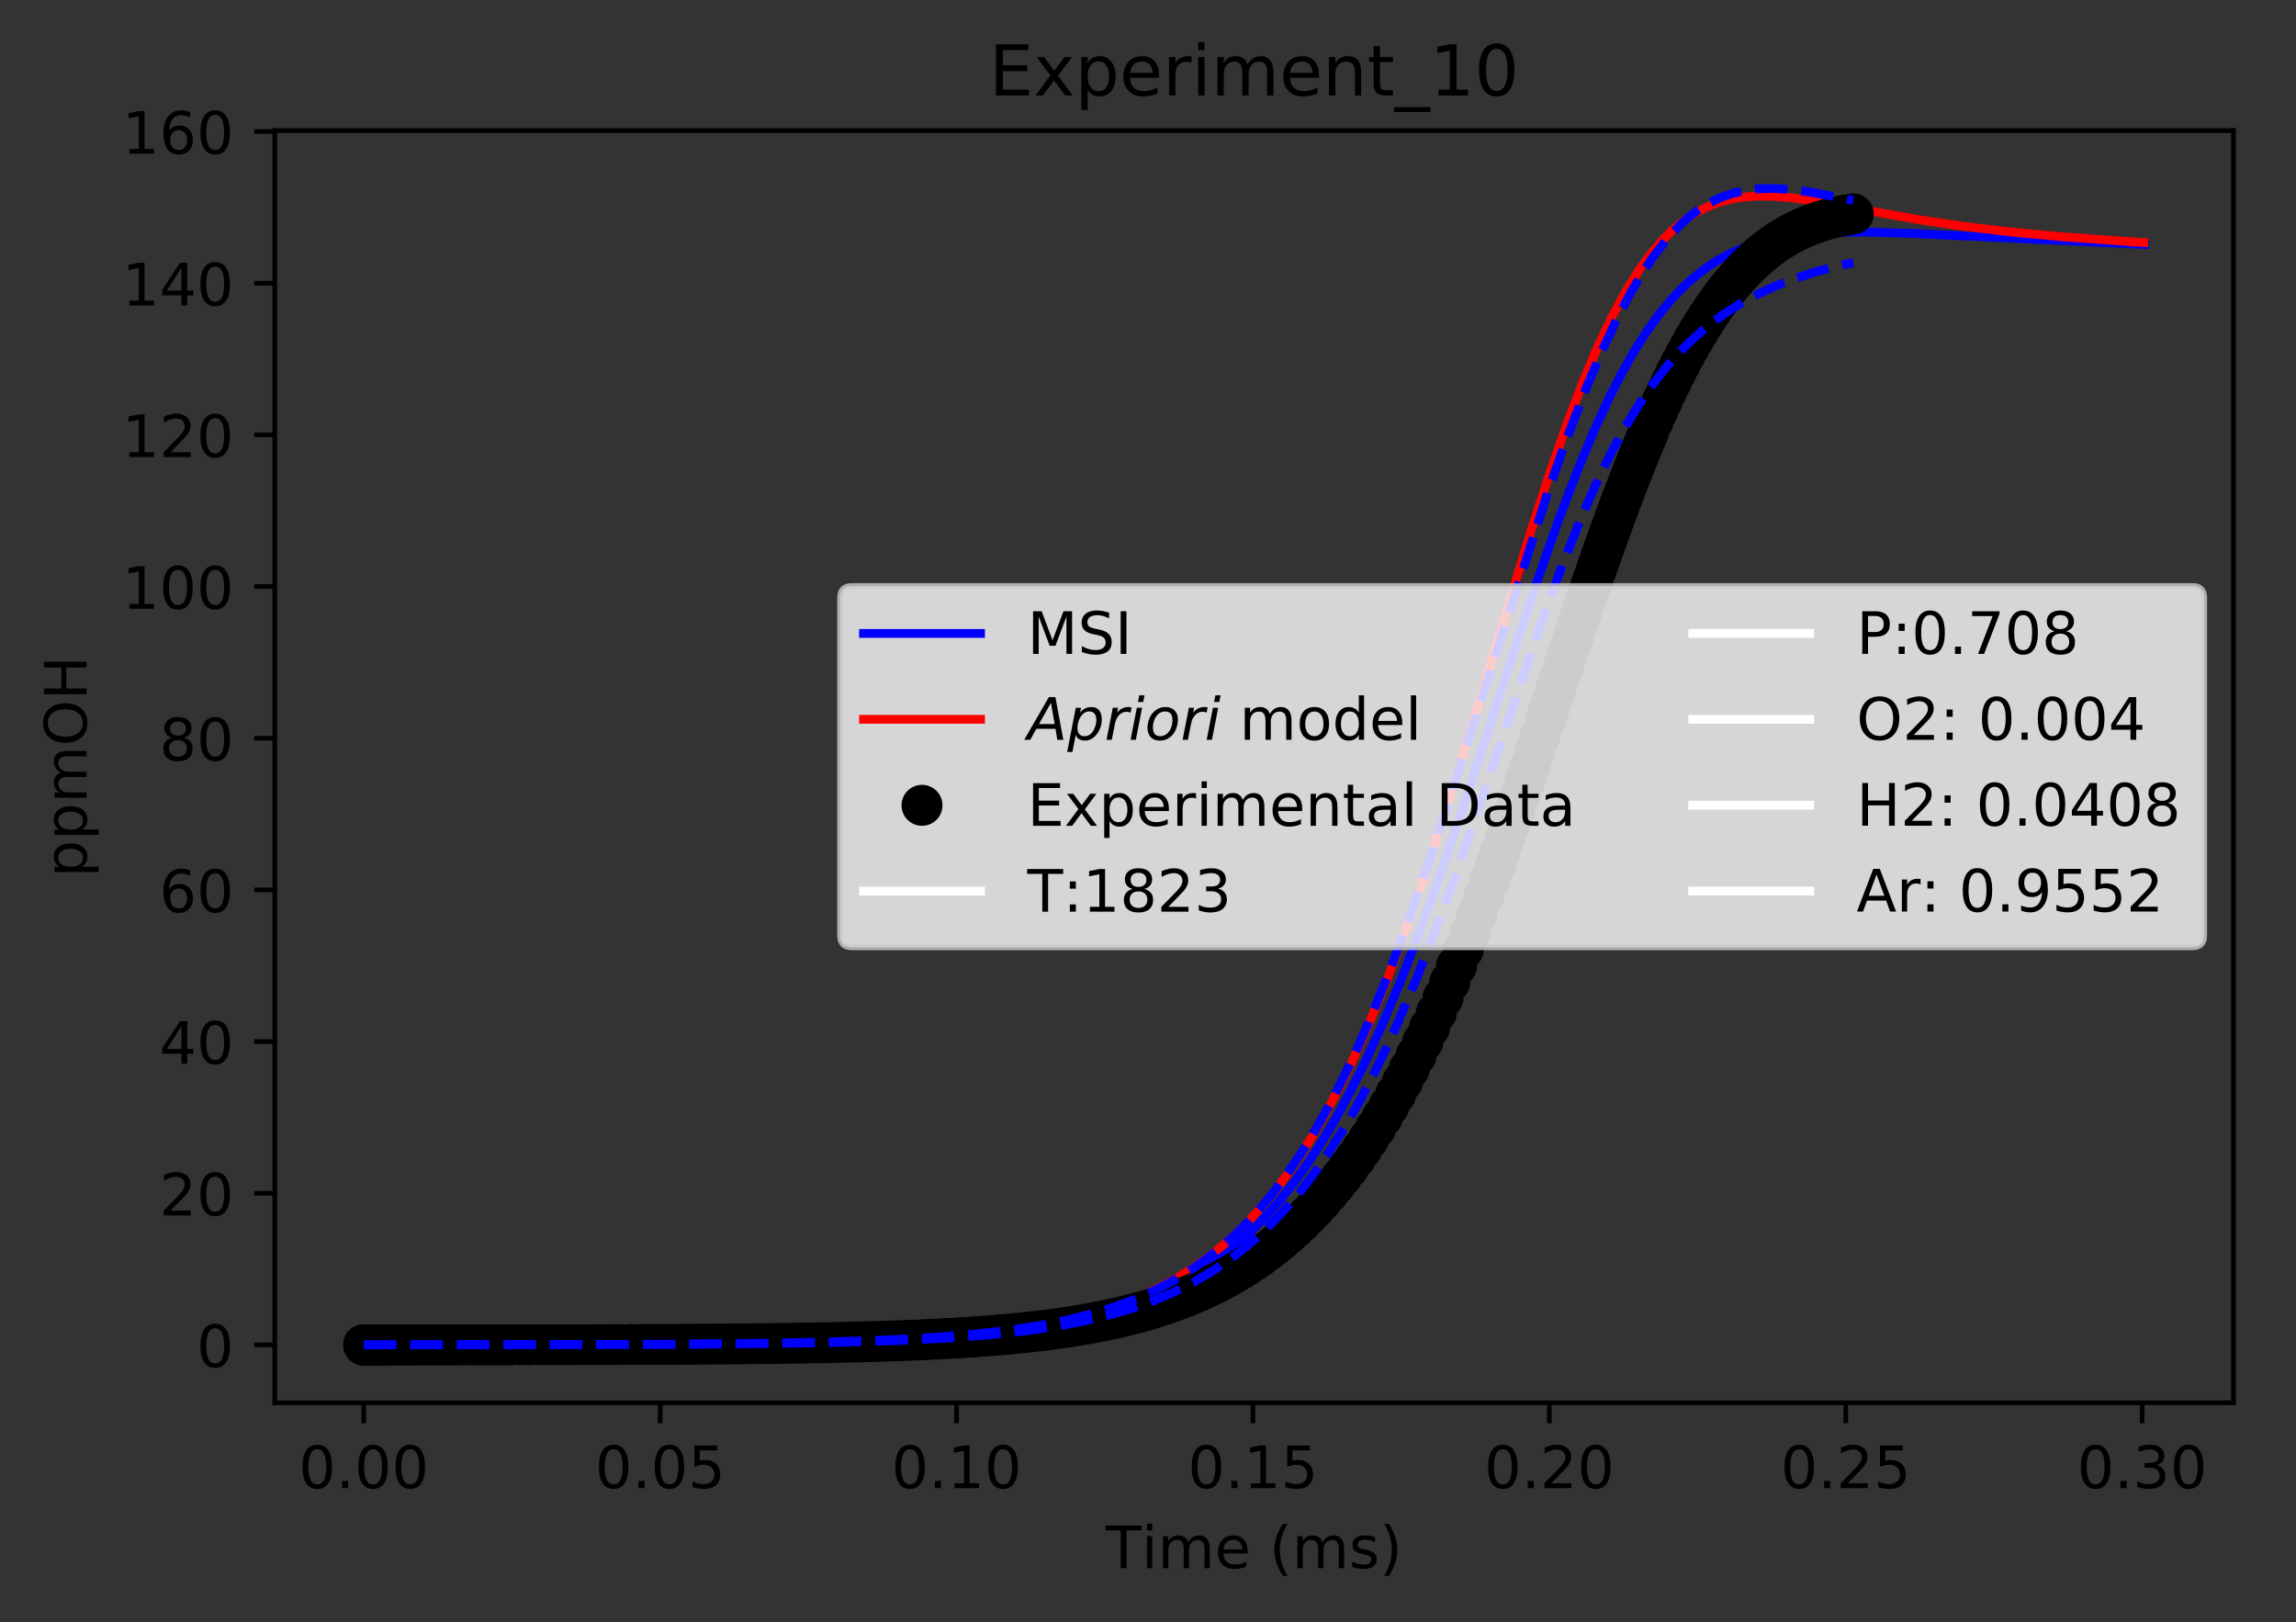 <?xml version="1.0" encoding="utf-8" standalone="no"?>
<!DOCTYPE svg PUBLIC "-//W3C//DTD SVG 1.1//EN"
  "http://www.w3.org/Graphics/SVG/1.1/DTD/svg11.dtd">
<!-- Created with matplotlib (https://matplotlib.org/) -->
<svg height="277.314pt" version="1.1" viewBox="0 0 392.466 277.314" width="392.466pt" xmlns="http://www.w3.org/2000/svg" xmlns:xlink="http://www.w3.org/1999/xlink">
 <rect x="0" y="0" width="392.466" height="277.314" fill="#333333" stroke="none"/>
 <defs>
  <style type="text/css">
*{stroke-linecap:butt;stroke-linejoin:round;}
  </style>
 </defs>
 <g id="figure_1">
  <g id="patch_1">
   <path d="M 0 277.314 
L 392.466 277.314 
L 392.466 0 
L 0 0 
z
" style="fill:none;"/>
  </g>
  <g id="axes_1">
   <g id="patch_2">
    <path d="M 46.966 239.758 
L 381.766 239.758 
L 381.766 22.318 
L 46.966 22.318 
z
" style="fill:none;"/>
   </g>
   <g id="matplotlib.axis_1">
    <g id="xtick_1">
     <g id="line2d_1">
      <defs>
       <path d="M 0 0 
L 0 3.5 
" id="md1408ac196" style="stroke:#000000;stroke-width:0.8;"/>
      </defs>
      <g>
       <use style="stroke:#000000;stroke-width:0.8;" x="62.184" xlink:href="#md1408ac196" y="239.758"/>
      </g>
     </g>
     <g id="text_1">
      <!-- 0.00 -->
      <defs>
       <path d="M 31.781 66.406 
Q 24.172 66.406 20.328 58.906 
Q 16.5 51.422 16.5 36.375 
Q 16.5 21.391 20.328 13.891 
Q 24.172 6.391 31.781 6.391 
Q 39.453 6.391 43.281 13.891 
Q 47.125 21.391 47.125 36.375 
Q 47.125 51.422 43.281 58.906 
Q 39.453 66.406 31.781 66.406 
z
M 31.781 74.219 
Q 44.047 74.219 50.516 64.516 
Q 56.984 54.828 56.984 36.375 
Q 56.984 17.969 50.516 8.266 
Q 44.047 -1.422 31.781 -1.422 
Q 19.531 -1.422 13.062 8.266 
Q 6.594 17.969 6.594 36.375 
Q 6.594 54.828 13.062 64.516 
Q 19.531 74.219 31.781 74.219 
z
" id="DejaVuSans-48"/>
       <path d="M 10.688 12.406 
L 21 12.406 
L 21 0 
L 10.688 0 
z
" id="DejaVuSans-46"/>
      </defs>
      <g transform="translate(51.051 254.357)scale(0.1 -0.1)">
       <use xlink:href="#DejaVuSans-48"/>
       <use x="63.623" xlink:href="#DejaVuSans-46"/>
       <use x="95.41" xlink:href="#DejaVuSans-48"/>
       <use x="159.033" xlink:href="#DejaVuSans-48"/>
      </g>
     </g>
    </g>
    <g id="xtick_2">
     <g id="line2d_2">
      <g>
       <use style="stroke:#000000;stroke-width:0.8;" x="112.848" xlink:href="#md1408ac196" y="239.758"/>
      </g>
     </g>
     <g id="text_2">
      <!-- 0.05 -->
      <defs>
       <path d="M 10.797 72.906 
L 49.516 72.906 
L 49.516 64.594 
L 19.828 64.594 
L 19.828 46.734 
Q 21.969 47.469 24.109 47.828 
Q 26.266 48.188 28.422 48.188 
Q 40.625 48.188 47.75 41.5 
Q 54.891 34.812 54.891 23.391 
Q 54.891 11.625 47.562 5.094 
Q 40.234 -1.422 26.906 -1.422 
Q 22.312 -1.422 17.547 -0.641 
Q 12.797 0.141 7.719 1.703 
L 7.719 11.625 
Q 12.109 9.234 16.797 8.062 
Q 21.484 6.891 26.703 6.891 
Q 35.156 6.891 40.078 11.328 
Q 45.016 15.766 45.016 23.391 
Q 45.016 31 40.078 35.438 
Q 35.156 39.891 26.703 39.891 
Q 22.75 39.891 18.812 39.016 
Q 14.891 38.141 10.797 36.281 
z
" id="DejaVuSans-53"/>
      </defs>
      <g transform="translate(101.715 254.357)scale(0.1 -0.1)">
       <use xlink:href="#DejaVuSans-48"/>
       <use x="63.623" xlink:href="#DejaVuSans-46"/>
       <use x="95.41" xlink:href="#DejaVuSans-48"/>
       <use x="159.033" xlink:href="#DejaVuSans-53"/>
      </g>
     </g>
    </g>
    <g id="xtick_3">
     <g id="line2d_3">
      <g>
       <use style="stroke:#000000;stroke-width:0.8;" x="163.512" xlink:href="#md1408ac196" y="239.758"/>
      </g>
     </g>
     <g id="text_3">
      <!-- 0.10 -->
      <defs>
       <path d="M 12.406 8.297 
L 28.516 8.297 
L 28.516 63.922 
L 10.984 60.406 
L 10.984 69.391 
L 28.422 72.906 
L 38.281 72.906 
L 38.281 8.297 
L 54.391 8.297 
L 54.391 0 
L 12.406 0 
z
" id="DejaVuSans-49"/>
      </defs>
      <g transform="translate(152.379 254.357)scale(0.1 -0.1)">
       <use xlink:href="#DejaVuSans-48"/>
       <use x="63.623" xlink:href="#DejaVuSans-46"/>
       <use x="95.41" xlink:href="#DejaVuSans-49"/>
       <use x="159.033" xlink:href="#DejaVuSans-48"/>
      </g>
     </g>
    </g>
    <g id="xtick_4">
     <g id="line2d_4">
      <g>
       <use style="stroke:#000000;stroke-width:0.8;" x="214.176" xlink:href="#md1408ac196" y="239.758"/>
      </g>
     </g>
     <g id="text_4">
      <!-- 0.15 -->
      <g transform="translate(203.043 254.357)scale(0.1 -0.1)">
       <use xlink:href="#DejaVuSans-48"/>
       <use x="63.623" xlink:href="#DejaVuSans-46"/>
       <use x="95.41" xlink:href="#DejaVuSans-49"/>
       <use x="159.033" xlink:href="#DejaVuSans-53"/>
      </g>
     </g>
    </g>
    <g id="xtick_5">
     <g id="line2d_5">
      <g>
       <use style="stroke:#000000;stroke-width:0.8;" x="264.84" xlink:href="#md1408ac196" y="239.758"/>
      </g>
     </g>
     <g id="text_5">
      <!-- 0.20 -->
      <defs>
       <path d="M 19.188 8.297 
L 53.609 8.297 
L 53.609 0 
L 7.328 0 
L 7.328 8.297 
Q 12.938 14.109 22.625 23.891 
Q 32.328 33.688 34.812 36.531 
Q 39.547 41.844 41.422 45.531 
Q 43.312 49.219 43.312 52.781 
Q 43.312 58.594 39.234 62.25 
Q 35.156 65.922 28.609 65.922 
Q 23.969 65.922 18.812 64.312 
Q 13.672 62.703 7.812 59.422 
L 7.812 69.391 
Q 13.766 71.781 18.938 73 
Q 24.125 74.219 28.422 74.219 
Q 39.75 74.219 46.484 68.547 
Q 53.219 62.891 53.219 53.422 
Q 53.219 48.922 51.531 44.891 
Q 49.859 40.875 45.406 35.406 
Q 44.188 33.984 37.641 27.219 
Q 31.109 20.453 19.188 8.297 
z
" id="DejaVuSans-50"/>
      </defs>
      <g transform="translate(253.707 254.357)scale(0.1 -0.1)">
       <use xlink:href="#DejaVuSans-48"/>
       <use x="63.623" xlink:href="#DejaVuSans-46"/>
       <use x="95.41" xlink:href="#DejaVuSans-50"/>
       <use x="159.033" xlink:href="#DejaVuSans-48"/>
      </g>
     </g>
    </g>
    <g id="xtick_6">
     <g id="line2d_6">
      <g>
       <use style="stroke:#000000;stroke-width:0.8;" x="315.504" xlink:href="#md1408ac196" y="239.758"/>
      </g>
     </g>
     <g id="text_6">
      <!-- 0.25 -->
      <g transform="translate(304.371 254.357)scale(0.1 -0.1)">
       <use xlink:href="#DejaVuSans-48"/>
       <use x="63.623" xlink:href="#DejaVuSans-46"/>
       <use x="95.41" xlink:href="#DejaVuSans-50"/>
       <use x="159.033" xlink:href="#DejaVuSans-53"/>
      </g>
     </g>
    </g>
    <g id="xtick_7">
     <g id="line2d_7">
      <g>
       <use style="stroke:#000000;stroke-width:0.8;" x="366.168" xlink:href="#md1408ac196" y="239.758"/>
      </g>
     </g>
     <g id="text_7">
      <!-- 0.30 -->
      <defs>
       <path d="M 40.578 39.312 
Q 47.656 37.797 51.625 33 
Q 55.609 28.219 55.609 21.188 
Q 55.609 10.406 48.188 4.484 
Q 40.766 -1.422 27.094 -1.422 
Q 22.516 -1.422 17.656 -0.516 
Q 12.797 0.391 7.625 2.203 
L 7.625 11.719 
Q 11.719 9.328 16.594 8.109 
Q 21.484 6.891 26.812 6.891 
Q 36.078 6.891 40.938 10.547 
Q 45.797 14.203 45.797 21.188 
Q 45.797 27.641 41.281 31.266 
Q 36.766 34.906 28.719 34.906 
L 20.219 34.906 
L 20.219 43.016 
L 29.109 43.016 
Q 36.375 43.016 40.234 45.922 
Q 44.094 48.828 44.094 54.297 
Q 44.094 59.906 40.109 62.906 
Q 36.141 65.922 28.719 65.922 
Q 24.656 65.922 20.016 65.031 
Q 15.375 64.156 9.812 62.312 
L 9.812 71.094 
Q 15.438 72.656 20.344 73.438 
Q 25.25 74.219 29.594 74.219 
Q 40.828 74.219 47.359 69.109 
Q 53.906 64.016 53.906 55.328 
Q 53.906 49.266 50.438 45.094 
Q 46.969 40.922 40.578 39.312 
z
" id="DejaVuSans-51"/>
      </defs>
      <g transform="translate(355.035 254.357)scale(0.1 -0.1)">
       <use xlink:href="#DejaVuSans-48"/>
       <use x="63.623" xlink:href="#DejaVuSans-46"/>
       <use x="95.41" xlink:href="#DejaVuSans-51"/>
       <use x="159.033" xlink:href="#DejaVuSans-48"/>
      </g>
     </g>
    </g>
    <g id="text_8">
     <!-- Time (ms) -->
     <defs>
      <path d="M -0.297 72.906 
L 61.375 72.906 
L 61.375 64.594 
L 35.5 64.594 
L 35.5 0 
L 25.594 0 
L 25.594 64.594 
L -0.297 64.594 
z
" id="DejaVuSans-84"/>
      <path d="M 9.422 54.688 
L 18.406 54.688 
L 18.406 0 
L 9.422 0 
z
M 9.422 75.984 
L 18.406 75.984 
L 18.406 64.594 
L 9.422 64.594 
z
" id="DejaVuSans-105"/>
      <path d="M 52 44.188 
Q 55.375 50.25 60.062 53.125 
Q 64.75 56 71.094 56 
Q 79.641 56 84.281 50.016 
Q 88.922 44.047 88.922 33.016 
L 88.922 0 
L 79.891 0 
L 79.891 32.719 
Q 79.891 40.578 77.094 44.375 
Q 74.312 48.188 68.609 48.188 
Q 61.625 48.188 57.562 43.547 
Q 53.516 38.922 53.516 30.906 
L 53.516 0 
L 44.484 0 
L 44.484 32.719 
Q 44.484 40.625 41.703 44.406 
Q 38.922 48.188 33.109 48.188 
Q 26.219 48.188 22.156 43.531 
Q 18.109 38.875 18.109 30.906 
L 18.109 0 
L 9.078 0 
L 9.078 54.688 
L 18.109 54.688 
L 18.109 46.188 
Q 21.188 51.219 25.484 53.609 
Q 29.781 56 35.688 56 
Q 41.656 56 45.828 52.969 
Q 50 49.953 52 44.188 
z
" id="DejaVuSans-109"/>
      <path d="M 56.203 29.594 
L 56.203 25.203 
L 14.891 25.203 
Q 15.484 15.922 20.484 11.062 
Q 25.484 6.203 34.422 6.203 
Q 39.594 6.203 44.453 7.469 
Q 49.312 8.734 54.109 11.281 
L 54.109 2.781 
Q 49.266 0.734 44.188 -0.344 
Q 39.109 -1.422 33.891 -1.422 
Q 20.797 -1.422 13.156 6.188 
Q 5.516 13.812 5.516 26.812 
Q 5.516 40.234 12.766 48.109 
Q 20.016 56 32.328 56 
Q 43.359 56 49.781 48.891 
Q 56.203 41.797 56.203 29.594 
z
M 47.219 32.234 
Q 47.125 39.594 43.094 43.984 
Q 39.062 48.391 32.422 48.391 
Q 24.906 48.391 20.391 44.141 
Q 15.875 39.891 15.188 32.172 
z
" id="DejaVuSans-101"/>
      <path id="DejaVuSans-32"/>
      <path d="M 31 75.875 
Q 24.469 64.656 21.281 53.656 
Q 18.109 42.672 18.109 31.391 
Q 18.109 20.125 21.312 9.062 
Q 24.516 -2 31 -13.188 
L 23.188 -13.188 
Q 15.875 -1.703 12.234 9.375 
Q 8.594 20.453 8.594 31.391 
Q 8.594 42.281 12.203 53.312 
Q 15.828 64.359 23.188 75.875 
z
" id="DejaVuSans-40"/>
      <path d="M 44.281 53.078 
L 44.281 44.578 
Q 40.484 46.531 36.375 47.5 
Q 32.281 48.484 27.875 48.484 
Q 21.188 48.484 17.844 46.438 
Q 14.5 44.391 14.5 40.281 
Q 14.5 37.156 16.891 35.375 
Q 19.281 33.594 26.516 31.984 
L 29.594 31.297 
Q 39.156 29.25 43.188 25.516 
Q 47.219 21.781 47.219 15.094 
Q 47.219 7.469 41.188 3.016 
Q 35.156 -1.422 24.609 -1.422 
Q 20.219 -1.422 15.453 -0.562 
Q 10.688 0.297 5.422 2 
L 5.422 11.281 
Q 10.406 8.688 15.234 7.391 
Q 20.062 6.109 24.812 6.109 
Q 31.156 6.109 34.562 8.281 
Q 37.984 10.453 37.984 14.406 
Q 37.984 18.062 35.516 20.016 
Q 33.062 21.969 24.703 23.781 
L 21.578 24.516 
Q 13.234 26.266 9.516 29.906 
Q 5.812 33.547 5.812 39.891 
Q 5.812 47.609 11.281 51.797 
Q 16.75 56 26.812 56 
Q 31.781 56 36.172 55.266 
Q 40.578 54.547 44.281 53.078 
z
" id="DejaVuSans-115"/>
      <path d="M 8.016 75.875 
L 15.828 75.875 
Q 23.141 64.359 26.781 53.312 
Q 30.422 42.281 30.422 31.391 
Q 30.422 20.453 26.781 9.375 
Q 23.141 -1.703 15.828 -13.188 
L 8.016 -13.188 
Q 14.5 -2 17.703 9.062 
Q 20.906 20.125 20.906 31.391 
Q 20.906 42.672 17.703 53.656 
Q 14.5 64.656 8.016 75.875 
z
" id="DejaVuSans-41"/>
     </defs>
     <g transform="translate(189.012 268.035)scale(0.1 -0.1)">
      <use xlink:href="#DejaVuSans-84"/>
      <use x="61.037" xlink:href="#DejaVuSans-105"/>
      <use x="88.82" xlink:href="#DejaVuSans-109"/>
      <use x="186.232" xlink:href="#DejaVuSans-101"/>
      <use x="247.756" xlink:href="#DejaVuSans-32"/>
      <use x="279.543" xlink:href="#DejaVuSans-40"/>
      <use x="318.557" xlink:href="#DejaVuSans-109"/>
      <use x="415.969" xlink:href="#DejaVuSans-115"/>
      <use x="468.068" xlink:href="#DejaVuSans-41"/>
     </g>
    </g>
   </g>
   <g id="matplotlib.axis_2">
    <g id="ytick_1">
     <g id="line2d_8">
      <defs>
       <path d="M 0 0 
L -3.5 0 
" id="md8c7feb7dc" style="stroke:#000000;stroke-width:0.8;"/>
      </defs>
      <g>
       <use style="stroke:#000000;stroke-width:0.8;" x="46.966" xlink:href="#md8c7feb7dc" y="229.874"/>
      </g>
     </g>
     <g id="text_9">
      <!-- 0 -->
      <g transform="translate(33.603 233.674)scale(0.1 -0.1)">
       <use xlink:href="#DejaVuSans-48"/>
      </g>
     </g>
    </g>
    <g id="ytick_2">
     <g id="line2d_9">
      <g>
       <use style="stroke:#000000;stroke-width:0.8;" x="46.966" xlink:href="#md8c7feb7dc" y="203.95"/>
      </g>
     </g>
     <g id="text_10">
      <!-- 20 -->
      <g transform="translate(27.241 207.749)scale(0.1 -0.1)">
       <use xlink:href="#DejaVuSans-50"/>
       <use x="63.623" xlink:href="#DejaVuSans-48"/>
      </g>
     </g>
    </g>
    <g id="ytick_3">
     <g id="line2d_10">
      <g>
       <use style="stroke:#000000;stroke-width:0.8;" x="46.966" xlink:href="#md8c7feb7dc" y="178.026"/>
      </g>
     </g>
     <g id="text_11">
      <!-- 40 -->
      <defs>
       <path d="M 37.797 64.312 
L 12.891 25.391 
L 37.797 25.391 
z
M 35.203 72.906 
L 47.609 72.906 
L 47.609 25.391 
L 58.016 25.391 
L 58.016 17.188 
L 47.609 17.188 
L 47.609 0 
L 37.797 0 
L 37.797 17.188 
L 4.891 17.188 
L 4.891 26.703 
z
" id="DejaVuSans-52"/>
      </defs>
      <g transform="translate(27.241 181.825)scale(0.1 -0.1)">
       <use xlink:href="#DejaVuSans-52"/>
       <use x="63.623" xlink:href="#DejaVuSans-48"/>
      </g>
     </g>
    </g>
    <g id="ytick_4">
     <g id="line2d_11">
      <g>
       <use style="stroke:#000000;stroke-width:0.8;" x="46.966" xlink:href="#md8c7feb7dc" y="152.101"/>
      </g>
     </g>
     <g id="text_12">
      <!-- 60 -->
      <defs>
       <path d="M 33.016 40.375 
Q 26.375 40.375 22.484 35.828 
Q 18.609 31.297 18.609 23.391 
Q 18.609 15.531 22.484 10.953 
Q 26.375 6.391 33.016 6.391 
Q 39.656 6.391 43.531 10.953 
Q 47.406 15.531 47.406 23.391 
Q 47.406 31.297 43.531 35.828 
Q 39.656 40.375 33.016 40.375 
z
M 52.594 71.297 
L 52.594 62.312 
Q 48.875 64.062 45.094 64.984 
Q 41.312 65.922 37.594 65.922 
Q 27.828 65.922 22.672 59.328 
Q 17.531 52.734 16.797 39.406 
Q 19.672 43.656 24.016 45.922 
Q 28.375 48.188 33.594 48.188 
Q 44.578 48.188 50.953 41.516 
Q 57.328 34.859 57.328 23.391 
Q 57.328 12.156 50.688 5.359 
Q 44.047 -1.422 33.016 -1.422 
Q 20.359 -1.422 13.672 8.266 
Q 6.984 17.969 6.984 36.375 
Q 6.984 53.656 15.188 63.938 
Q 23.391 74.219 37.203 74.219 
Q 40.922 74.219 44.703 73.484 
Q 48.484 72.75 52.594 71.297 
z
" id="DejaVuSans-54"/>
      </defs>
      <g transform="translate(27.241 155.901)scale(0.1 -0.1)">
       <use xlink:href="#DejaVuSans-54"/>
       <use x="63.623" xlink:href="#DejaVuSans-48"/>
      </g>
     </g>
    </g>
    <g id="ytick_5">
     <g id="line2d_12">
      <g>
       <use style="stroke:#000000;stroke-width:0.8;" x="46.966" xlink:href="#md8c7feb7dc" y="126.177"/>
      </g>
     </g>
     <g id="text_13">
      <!-- 80 -->
      <defs>
       <path d="M 31.781 34.625 
Q 24.75 34.625 20.719 30.859 
Q 16.703 27.094 16.703 20.516 
Q 16.703 13.922 20.719 10.156 
Q 24.75 6.391 31.781 6.391 
Q 38.812 6.391 42.859 10.172 
Q 46.922 13.969 46.922 20.516 
Q 46.922 27.094 42.891 30.859 
Q 38.875 34.625 31.781 34.625 
z
M 21.922 38.812 
Q 15.578 40.375 12.031 44.719 
Q 8.5 49.078 8.5 55.328 
Q 8.5 64.062 14.719 69.141 
Q 20.953 74.219 31.781 74.219 
Q 42.672 74.219 48.875 69.141 
Q 55.078 64.062 55.078 55.328 
Q 55.078 49.078 51.531 44.719 
Q 48 40.375 41.703 38.812 
Q 48.828 37.156 52.797 32.312 
Q 56.781 27.484 56.781 20.516 
Q 56.781 9.906 50.312 4.234 
Q 43.844 -1.422 31.781 -1.422 
Q 19.734 -1.422 13.25 4.234 
Q 6.781 9.906 6.781 20.516 
Q 6.781 27.484 10.781 32.312 
Q 14.797 37.156 21.922 38.812 
z
M 18.312 54.391 
Q 18.312 48.734 21.844 45.562 
Q 25.391 42.391 31.781 42.391 
Q 38.141 42.391 41.719 45.562 
Q 45.312 48.734 45.312 54.391 
Q 45.312 60.062 41.719 63.234 
Q 38.141 66.406 31.781 66.406 
Q 25.391 66.406 21.844 63.234 
Q 18.312 60.062 18.312 54.391 
z
" id="DejaVuSans-56"/>
      </defs>
      <g transform="translate(27.241 129.976)scale(0.1 -0.1)">
       <use xlink:href="#DejaVuSans-56"/>
       <use x="63.623" xlink:href="#DejaVuSans-48"/>
      </g>
     </g>
    </g>
    <g id="ytick_6">
     <g id="line2d_13">
      <g>
       <use style="stroke:#000000;stroke-width:0.8;" x="46.966" xlink:href="#md8c7feb7dc" y="100.253"/>
      </g>
     </g>
     <g id="text_14">
      <!-- 100 -->
      <g transform="translate(20.878 104.052)scale(0.1 -0.1)">
       <use xlink:href="#DejaVuSans-49"/>
       <use x="63.623" xlink:href="#DejaVuSans-48"/>
       <use x="127.246" xlink:href="#DejaVuSans-48"/>
      </g>
     </g>
    </g>
    <g id="ytick_7">
     <g id="line2d_14">
      <g>
       <use style="stroke:#000000;stroke-width:0.8;" x="46.966" xlink:href="#md8c7feb7dc" y="74.328"/>
      </g>
     </g>
     <g id="text_15">
      <!-- 120 -->
      <g transform="translate(20.878 78.127)scale(0.1 -0.1)">
       <use xlink:href="#DejaVuSans-49"/>
       <use x="63.623" xlink:href="#DejaVuSans-50"/>
       <use x="127.246" xlink:href="#DejaVuSans-48"/>
      </g>
     </g>
    </g>
    <g id="ytick_8">
     <g id="line2d_15">
      <g>
       <use style="stroke:#000000;stroke-width:0.8;" x="46.966" xlink:href="#md8c7feb7dc" y="48.404"/>
      </g>
     </g>
     <g id="text_16">
      <!-- 140 -->
      <g transform="translate(20.878 52.203)scale(0.1 -0.1)">
       <use xlink:href="#DejaVuSans-49"/>
       <use x="63.623" xlink:href="#DejaVuSans-52"/>
       <use x="127.246" xlink:href="#DejaVuSans-48"/>
      </g>
     </g>
    </g>
    <g id="ytick_9">
     <g id="line2d_16">
      <g>
       <use style="stroke:#000000;stroke-width:0.8;" x="46.966" xlink:href="#md8c7feb7dc" y="22.479"/>
      </g>
     </g>
     <g id="text_17">
      <!-- 160 -->
      <g transform="translate(20.878 26.279)scale(0.1 -0.1)">
       <use xlink:href="#DejaVuSans-49"/>
       <use x="63.623" xlink:href="#DejaVuSans-54"/>
       <use x="127.246" xlink:href="#DejaVuSans-48"/>
      </g>
     </g>
    </g>
    <g id="text_18">
     <!-- ppmOH -->
     <defs>
      <path d="M 18.109 8.203 
L 18.109 -20.797 
L 9.078 -20.797 
L 9.078 54.688 
L 18.109 54.688 
L 18.109 46.391 
Q 20.953 51.266 25.266 53.625 
Q 29.594 56 35.594 56 
Q 45.562 56 51.781 48.094 
Q 58.016 40.188 58.016 27.297 
Q 58.016 14.406 51.781 6.484 
Q 45.562 -1.422 35.594 -1.422 
Q 29.594 -1.422 25.266 0.953 
Q 20.953 3.328 18.109 8.203 
z
M 48.688 27.297 
Q 48.688 37.203 44.609 42.844 
Q 40.531 48.484 33.406 48.484 
Q 26.266 48.484 22.188 42.844 
Q 18.109 37.203 18.109 27.297 
Q 18.109 17.391 22.188 11.75 
Q 26.266 6.109 33.406 6.109 
Q 40.531 6.109 44.609 11.75 
Q 48.688 17.391 48.688 27.297 
z
" id="DejaVuSans-112"/>
      <path d="M 39.406 66.219 
Q 28.656 66.219 22.328 58.203 
Q 16.016 50.203 16.016 36.375 
Q 16.016 22.609 22.328 14.594 
Q 28.656 6.594 39.406 6.594 
Q 50.141 6.594 56.422 14.594 
Q 62.703 22.609 62.703 36.375 
Q 62.703 50.203 56.422 58.203 
Q 50.141 66.219 39.406 66.219 
z
M 39.406 74.219 
Q 54.734 74.219 63.906 63.938 
Q 73.094 53.656 73.094 36.375 
Q 73.094 19.141 63.906 8.859 
Q 54.734 -1.422 39.406 -1.422 
Q 24.031 -1.422 14.812 8.828 
Q 5.609 19.094 5.609 36.375 
Q 5.609 53.656 14.812 63.938 
Q 24.031 74.219 39.406 74.219 
z
" id="DejaVuSans-79"/>
      <path d="M 9.812 72.906 
L 19.672 72.906 
L 19.672 43.016 
L 55.516 43.016 
L 55.516 72.906 
L 65.375 72.906 
L 65.375 0 
L 55.516 0 
L 55.516 34.719 
L 19.672 34.719 
L 19.672 0 
L 9.812 0 
z
" id="DejaVuSans-72"/>
     </defs>
     <g transform="translate(14.798 149.953)rotate(-90)scale(0.1 -0.1)">
      <use xlink:href="#DejaVuSans-112"/>
      <use x="63.477" xlink:href="#DejaVuSans-112"/>
      <use x="126.953" xlink:href="#DejaVuSans-109"/>
      <use x="224.365" xlink:href="#DejaVuSans-79"/>
      <use x="303.076" xlink:href="#DejaVuSans-72"/>
     </g>
    </g>
   </g>
   <g id="line2d_17">
    <path clip-path="url(#p73db189552)" d="M 62.184 229.874 
L 116.971 229.765 
L 137.565 229.528 
L 150.572 229.172 
L 160.328 228.687 
L 167.915 228.092 
L 174.419 227.354 
L 179.838 226.514 
L 184.174 225.649 
L 188.51 224.568 
L 192.845 223.217 
L 196.097 221.99 
L 199.349 220.545 
L 202.601 218.849 
L 205.852 216.86 
L 209.104 214.535 
L 212.356 211.827 
L 214.524 209.782 
L 216.692 207.528 
L 218.86 205.049 
L 221.027 202.327 
L 223.195 199.348 
L 225.363 196.097 
L 227.531 192.558 
L 229.699 188.722 
L 232.951 182.388 
L 236.202 175.346 
L 239.454 167.601 
L 242.706 159.187 
L 246.186 149.519 
L 250.18 137.746 
L 257.1 116.448 
L 262.823 99.109 
L 266.627 88.316 
L 269.586 80.551 
L 272.473 73.621 
L 275.195 67.734 
L 277.236 63.752 
L 279.277 60.147 
L 281.318 56.915 
L 283.359 54.049 
L 285.373 51.563 
L 287.387 49.398 
L 289.401 47.533 
L 291.414 45.942 
L 293.428 44.599 
L 295.442 43.48 
L 297.959 42.355 
L 300.477 41.491 
L 302.994 40.843 
L 306.015 40.298 
L 309.595 39.904 
L 313.853 39.69 
L 319.036 39.669 
L 326.811 39.899 
L 344.088 40.725 
L 366.547 41.776 
L 366.547 41.776 
" style="fill:none;stroke:#0000ff;stroke-linecap:square;stroke-width:1.5;"/>
   </g>
   <g id="line2d_18">
    <path clip-path="url(#p73db189552)" d="M 62.184 229.874 
L 114.105 229.769 
L 135.336 229.526 
L 148.746 229.153 
L 157.686 228.709 
L 165.508 228.106 
L 172.212 227.351 
L 177.8 226.485 
L 182.27 225.587 
L 186.739 224.456 
L 190.092 223.421 
L 193.444 222.194 
L 196.797 220.743 
L 200.149 219.028 
L 203.501 217.007 
L 206.854 214.631 
L 209.089 212.823 
L 211.324 210.816 
L 213.559 208.593 
L 215.793 206.133 
L 218.028 203.419 
L 220.263 200.432 
L 222.498 197.151 
L 224.733 193.56 
L 226.968 189.641 
L 229.203 185.38 
L 231.438 180.767 
L 233.673 175.792 
L 237.025 167.65 
L 240.378 158.711 
L 243.73 149.03 
L 247.812 136.391 
L 252.71 120.368 
L 261.69 90.77 
L 264.955 80.719 
L 268.22 71.416 
L 270.669 65.043 
L 273.118 59.256 
L 275.567 54.096 
L 278.016 49.581 
L 280.465 45.714 
L 282.098 43.487 
L 284.334 40.876 
L 286.142 39.113 
L 287.951 37.641 
L 289.759 36.439 
L 291.859 35.348 
L 293.648 34.651 
L 295.883 34.04 
L 298.194 33.669 
L 300.175 33.526 
L 302.882 33.539 
L 306.226 33.806 
L 310.296 34.374 
L 317.622 35.696 
L 328.204 37.588 
L 335.53 38.674 
L 343.67 39.644 
L 352.624 40.479 
L 364.019 41.302 
L 366.461 41.454 
L 366.461 41.454 
" style="fill:none;stroke:#ff0000;stroke-linecap:square;stroke-width:1.5;"/>
   </g>
   <g id="line2d_19">
    <defs>
     <path d="M 0 3 
C 0.796 3 1.559 2.684 2.121 2.121 
C 2.684 1.559 3 0.796 3 0 
C 3 -0.796 2.684 -1.559 2.121 -2.121 
C 1.559 -2.684 0.796 -3 0 -3 
C -0.796 -3 -1.559 -2.684 -2.121 -2.121 
C -2.684 -1.559 -3 -0.796 -3 0 
C -3 0.796 -2.684 1.559 -2.121 2.121 
C -1.559 2.684 -0.796 3 0 3 
z
" id="m40150fe08f" style="stroke:#000000;"/>
    </defs>
    <g clip-path="url(#p73db189552)">
     <use style="stroke:#000000;" x="62.184" xlink:href="#m40150fe08f" y="229.874"/>
     <use style="stroke:#000000;" x="62.184" xlink:href="#m40150fe08f" y="229.874"/>
     <use style="stroke:#000000;" x="62.19" xlink:href="#m40150fe08f" y="229.874"/>
     <use style="stroke:#000000;" x="62.195" xlink:href="#m40150fe08f" y="229.874"/>
     <use style="stroke:#000000;" x="62.204" xlink:href="#m40150fe08f" y="229.874"/>
     <use style="stroke:#000000;" x="62.222" xlink:href="#m40150fe08f" y="229.874"/>
     <use style="stroke:#000000;" x="62.252" xlink:href="#m40150fe08f" y="229.874"/>
     <use style="stroke:#000000;" x="62.283" xlink:href="#m40150fe08f" y="229.874"/>
     <use style="stroke:#000000;" x="62.313" xlink:href="#m40150fe08f" y="229.874"/>
     <use style="stroke:#000000;" x="62.37" xlink:href="#m40150fe08f" y="229.874"/>
     <use style="stroke:#000000;" x="62.427" xlink:href="#m40150fe08f" y="229.874"/>
     <use style="stroke:#000000;" x="62.484" xlink:href="#m40150fe08f" y="229.874"/>
     <use style="stroke:#000000;" x="62.541" xlink:href="#m40150fe08f" y="229.874"/>
     <use style="stroke:#000000;" x="62.675" xlink:href="#m40150fe08f" y="229.874"/>
     <use style="stroke:#000000;" x="62.808" xlink:href="#m40150fe08f" y="229.874"/>
     <use style="stroke:#000000;" x="62.941" xlink:href="#m40150fe08f" y="229.874"/>
     <use style="stroke:#000000;" x="63.075" xlink:href="#m40150fe08f" y="229.874"/>
     <use style="stroke:#000000;" x="63.208" xlink:href="#m40150fe08f" y="229.874"/>
     <use style="stroke:#000000;" x="63.341" xlink:href="#m40150fe08f" y="229.874"/>
     <use style="stroke:#000000;" x="63.475" xlink:href="#m40150fe08f" y="229.874"/>
     <use style="stroke:#000000;" x="63.608" xlink:href="#m40150fe08f" y="229.874"/>
     <use style="stroke:#000000;" x="63.741" xlink:href="#m40150fe08f" y="229.874"/>
     <use style="stroke:#000000;" x="63.874" xlink:href="#m40150fe08f" y="229.874"/>
     <use style="stroke:#000000;" x="64.008" xlink:href="#m40150fe08f" y="229.874"/>
     <use style="stroke:#000000;" x="64.141" xlink:href="#m40150fe08f" y="229.874"/>
     <use style="stroke:#000000;" x="64.274" xlink:href="#m40150fe08f" y="229.874"/>
     <use style="stroke:#000000;" x="64.408" xlink:href="#m40150fe08f" y="229.874"/>
     <use style="stroke:#000000;" x="64.609" xlink:href="#m40150fe08f" y="229.874"/>
     <use style="stroke:#000000;" x="64.81" xlink:href="#m40150fe08f" y="229.874"/>
     <use style="stroke:#000000;" x="65.01" xlink:href="#m40150fe08f" y="229.874"/>
     <use style="stroke:#000000;" x="65.211" xlink:href="#m40150fe08f" y="229.874"/>
     <use style="stroke:#000000;" x="65.412" xlink:href="#m40150fe08f" y="229.874"/>
     <use style="stroke:#000000;" x="65.613" xlink:href="#m40150fe08f" y="229.874"/>
     <use style="stroke:#000000;" x="65.814" xlink:href="#m40150fe08f" y="229.874"/>
     <use style="stroke:#000000;" x="66.015" xlink:href="#m40150fe08f" y="229.874"/>
     <use style="stroke:#000000;" x="66.216" xlink:href="#m40150fe08f" y="229.873"/>
     <use style="stroke:#000000;" x="66.627" xlink:href="#m40150fe08f" y="229.873"/>
     <use style="stroke:#000000;" x="67.038" xlink:href="#m40150fe08f" y="229.873"/>
     <use style="stroke:#000000;" x="67.449" xlink:href="#m40150fe08f" y="229.873"/>
     <use style="stroke:#000000;" x="67.861" xlink:href="#m40150fe08f" y="229.873"/>
     <use style="stroke:#000000;" x="68.272" xlink:href="#m40150fe08f" y="229.873"/>
     <use style="stroke:#000000;" x="68.683" xlink:href="#m40150fe08f" y="229.872"/>
     <use style="stroke:#000000;" x="69.094" xlink:href="#m40150fe08f" y="229.872"/>
     <use style="stroke:#000000;" x="69.506" xlink:href="#m40150fe08f" y="229.872"/>
     <use style="stroke:#000000;" x="69.917" xlink:href="#m40150fe08f" y="229.872"/>
     <use style="stroke:#000000;" x="70.328" xlink:href="#m40150fe08f" y="229.872"/>
     <use style="stroke:#000000;" x="70.739" xlink:href="#m40150fe08f" y="229.871"/>
     <use style="stroke:#000000;" x="71.151" xlink:href="#m40150fe08f" y="229.871"/>
     <use style="stroke:#000000;" x="71.996" xlink:href="#m40150fe08f" y="229.871"/>
     <use style="stroke:#000000;" x="72.842" xlink:href="#m40150fe08f" y="229.87"/>
     <use style="stroke:#000000;" x="73.687" xlink:href="#m40150fe08f" y="229.87"/>
     <use style="stroke:#000000;" x="74.533" xlink:href="#m40150fe08f" y="229.869"/>
     <use style="stroke:#000000;" x="75.379" xlink:href="#m40150fe08f" y="229.869"/>
     <use style="stroke:#000000;" x="76.224" xlink:href="#m40150fe08f" y="229.868"/>
     <use style="stroke:#000000;" x="77.07" xlink:href="#m40150fe08f" y="229.868"/>
     <use style="stroke:#000000;" x="77.915" xlink:href="#m40150fe08f" y="229.867"/>
     <use style="stroke:#000000;" x="78.761" xlink:href="#m40150fe08f" y="229.866"/>
     <use style="stroke:#000000;" x="80.067" xlink:href="#m40150fe08f" y="229.865"/>
     <use style="stroke:#000000;" x="80.987" xlink:href="#m40150fe08f" y="229.864"/>
     <use style="stroke:#000000;" x="81.907" xlink:href="#m40150fe08f" y="229.864"/>
     <use style="stroke:#000000;" x="82.828" xlink:href="#m40150fe08f" y="229.863"/>
     <use style="stroke:#000000;" x="83.748" xlink:href="#m40150fe08f" y="229.862"/>
     <use style="stroke:#000000;" x="84.668" xlink:href="#m40150fe08f" y="229.861"/>
     <use style="stroke:#000000;" x="85.588" xlink:href="#m40150fe08f" y="229.86"/>
     <use style="stroke:#000000;" x="86.509" xlink:href="#m40150fe08f" y="229.859"/>
     <use style="stroke:#000000;" x="87.429" xlink:href="#m40150fe08f" y="229.857"/>
     <use style="stroke:#000000;" x="88.989" xlink:href="#m40150fe08f" y="229.855"/>
     <use style="stroke:#000000;" x="90.55" xlink:href="#m40150fe08f" y="229.853"/>
     <use style="stroke:#000000;" x="92.11" xlink:href="#m40150fe08f" y="229.851"/>
     <use style="stroke:#000000;" x="93.67" xlink:href="#m40150fe08f" y="229.848"/>
     <use style="stroke:#000000;" x="95.231" xlink:href="#m40150fe08f" y="229.845"/>
     <use style="stroke:#000000;" x="96.791" xlink:href="#m40150fe08f" y="229.842"/>
     <use style="stroke:#000000;" x="98.352" xlink:href="#m40150fe08f" y="229.839"/>
     <use style="stroke:#000000;" x="99.912" xlink:href="#m40150fe08f" y="229.835"/>
     <use style="stroke:#000000;" x="101.472" xlink:href="#m40150fe08f" y="229.831"/>
     <use style="stroke:#000000;" x="103.033" xlink:href="#m40150fe08f" y="229.827"/>
     <use style="stroke:#000000;" x="104.593" xlink:href="#m40150fe08f" y="229.822"/>
     <use style="stroke:#000000;" x="106.154" xlink:href="#m40150fe08f" y="229.817"/>
     <use style="stroke:#000000;" x="107.714" xlink:href="#m40150fe08f" y="229.812"/>
     <use style="stroke:#000000;" x="109.274" xlink:href="#m40150fe08f" y="229.806"/>
     <use style="stroke:#000000;" x="110.429" xlink:href="#m40150fe08f" y="229.801"/>
     <use style="stroke:#000000;" x="111.584" xlink:href="#m40150fe08f" y="229.796"/>
     <use style="stroke:#000000;" x="112.738" xlink:href="#m40150fe08f" y="229.791"/>
     <use style="stroke:#000000;" x="113.893" xlink:href="#m40150fe08f" y="229.786"/>
     <use style="stroke:#000000;" x="115.047" xlink:href="#m40150fe08f" y="229.78"/>
     <use style="stroke:#000000;" x="116.202" xlink:href="#m40150fe08f" y="229.773"/>
     <use style="stroke:#000000;" x="117.356" xlink:href="#m40150fe08f" y="229.767"/>
     <use style="stroke:#000000;" x="118.511" xlink:href="#m40150fe08f" y="229.76"/>
     <use style="stroke:#000000;" x="119.665" xlink:href="#m40150fe08f" y="229.752"/>
     <use style="stroke:#000000;" x="120.82" xlink:href="#m40150fe08f" y="229.745"/>
     <use style="stroke:#000000;" x="121.974" xlink:href="#m40150fe08f" y="229.736"/>
     <use style="stroke:#000000;" x="123.129" xlink:href="#m40150fe08f" y="229.727"/>
     <use style="stroke:#000000;" x="124.284" xlink:href="#m40150fe08f" y="229.718"/>
     <use style="stroke:#000000;" x="125.438" xlink:href="#m40150fe08f" y="229.708"/>
     <use style="stroke:#000000;" x="126.593" xlink:href="#m40150fe08f" y="229.698"/>
     <use style="stroke:#000000;" x="127.747" xlink:href="#m40150fe08f" y="229.687"/>
     <use style="stroke:#000000;" x="128.902" xlink:href="#m40150fe08f" y="229.675"/>
     <use style="stroke:#000000;" x="130.056" xlink:href="#m40150fe08f" y="229.662"/>
     <use style="stroke:#000000;" x="131.211" xlink:href="#m40150fe08f" y="229.649"/>
     <use style="stroke:#000000;" x="132.365" xlink:href="#m40150fe08f" y="229.635"/>
     <use style="stroke:#000000;" x="133.52" xlink:href="#m40150fe08f" y="229.62"/>
     <use style="stroke:#000000;" x="134.674" xlink:href="#m40150fe08f" y="229.604"/>
     <use style="stroke:#000000;" x="135.829" xlink:href="#m40150fe08f" y="229.588"/>
     <use style="stroke:#000000;" x="136.983" xlink:href="#m40150fe08f" y="229.57"/>
     <use style="stroke:#000000;" x="138.138" xlink:href="#m40150fe08f" y="229.551"/>
     <use style="stroke:#000000;" x="139.293" xlink:href="#m40150fe08f" y="229.531"/>
     <use style="stroke:#000000;" x="140.447" xlink:href="#m40150fe08f" y="229.51"/>
     <use style="stroke:#000000;" x="141.602" xlink:href="#m40150fe08f" y="229.488"/>
     <use style="stroke:#000000;" x="142.756" xlink:href="#m40150fe08f" y="229.464"/>
     <use style="stroke:#000000;" x="143.911" xlink:href="#m40150fe08f" y="229.439"/>
     <use style="stroke:#000000;" x="145.065" xlink:href="#m40150fe08f" y="229.413"/>
     <use style="stroke:#000000;" x="146.22" xlink:href="#m40150fe08f" y="229.385"/>
     <use style="stroke:#000000;" x="147.374" xlink:href="#m40150fe08f" y="229.355"/>
     <use style="stroke:#000000;" x="148.529" xlink:href="#m40150fe08f" y="229.323"/>
     <use style="stroke:#000000;" x="149.683" xlink:href="#m40150fe08f" y="229.29"/>
     <use style="stroke:#000000;" x="150.838" xlink:href="#m40150fe08f" y="229.255"/>
     <use style="stroke:#000000;" x="151.992" xlink:href="#m40150fe08f" y="229.217"/>
     <use style="stroke:#000000;" x="153.147" xlink:href="#m40150fe08f" y="229.178"/>
     <use style="stroke:#000000;" x="154.302" xlink:href="#m40150fe08f" y="229.135"/>
     <use style="stroke:#000000;" x="155.456" xlink:href="#m40150fe08f" y="229.091"/>
     <use style="stroke:#000000;" x="156.611" xlink:href="#m40150fe08f" y="229.044"/>
     <use style="stroke:#000000;" x="157.765" xlink:href="#m40150fe08f" y="228.994"/>
     <use style="stroke:#000000;" x="158.92" xlink:href="#m40150fe08f" y="228.941"/>
     <use style="stroke:#000000;" x="160.074" xlink:href="#m40150fe08f" y="228.885"/>
     <use style="stroke:#000000;" x="161.229" xlink:href="#m40150fe08f" y="228.826"/>
     <use style="stroke:#000000;" x="162.383" xlink:href="#m40150fe08f" y="228.763"/>
     <use style="stroke:#000000;" x="163.538" xlink:href="#m40150fe08f" y="228.696"/>
     <use style="stroke:#000000;" x="164.692" xlink:href="#m40150fe08f" y="228.626"/>
     <use style="stroke:#000000;" x="165.847" xlink:href="#m40150fe08f" y="228.551"/>
     <use style="stroke:#000000;" x="167.002" xlink:href="#m40150fe08f" y="228.472"/>
     <use style="stroke:#000000;" x="168.156" xlink:href="#m40150fe08f" y="228.388"/>
     <use style="stroke:#000000;" x="169.311" xlink:href="#m40150fe08f" y="228.299"/>
     <use style="stroke:#000000;" x="170.465" xlink:href="#m40150fe08f" y="228.206"/>
     <use style="stroke:#000000;" x="171.62" xlink:href="#m40150fe08f" y="228.106"/>
     <use style="stroke:#000000;" x="172.774" xlink:href="#m40150fe08f" y="228.001"/>
     <use style="stroke:#000000;" x="173.929" xlink:href="#m40150fe08f" y="227.89"/>
     <use style="stroke:#000000;" x="175.083" xlink:href="#m40150fe08f" y="227.772"/>
     <use style="stroke:#000000;" x="176.238" xlink:href="#m40150fe08f" y="227.647"/>
     <use style="stroke:#000000;" x="177.392" xlink:href="#m40150fe08f" y="227.515"/>
     <use style="stroke:#000000;" x="178.547" xlink:href="#m40150fe08f" y="227.375"/>
     <use style="stroke:#000000;" x="179.701" xlink:href="#m40150fe08f" y="227.227"/>
     <use style="stroke:#000000;" x="180.856" xlink:href="#m40150fe08f" y="227.071"/>
     <use style="stroke:#000000;" x="182.011" xlink:href="#m40150fe08f" y="226.905"/>
     <use style="stroke:#000000;" x="183.165" xlink:href="#m40150fe08f" y="226.729"/>
     <use style="stroke:#000000;" x="184.32" xlink:href="#m40150fe08f" y="226.544"/>
     <use style="stroke:#000000;" x="185.474" xlink:href="#m40150fe08f" y="226.348"/>
     <use style="stroke:#000000;" x="186.629" xlink:href="#m40150fe08f" y="226.14"/>
     <use style="stroke:#000000;" x="187.783" xlink:href="#m40150fe08f" y="225.92"/>
     <use style="stroke:#000000;" x="188.938" xlink:href="#m40150fe08f" y="225.688"/>
     <use style="stroke:#000000;" x="190.092" xlink:href="#m40150fe08f" y="225.442"/>
     <use style="stroke:#000000;" x="191.247" xlink:href="#m40150fe08f" y="225.183"/>
     <use style="stroke:#000000;" x="192.401" xlink:href="#m40150fe08f" y="224.908"/>
     <use style="stroke:#000000;" x="193.556" xlink:href="#m40150fe08f" y="224.618"/>
     <use style="stroke:#000000;" x="194.71" xlink:href="#m40150fe08f" y="224.311"/>
     <use style="stroke:#000000;" x="195.865" xlink:href="#m40150fe08f" y="223.986"/>
     <use style="stroke:#000000;" x="197.02" xlink:href="#m40150fe08f" y="223.644"/>
     <use style="stroke:#000000;" x="198.174" xlink:href="#m40150fe08f" y="223.281"/>
     <use style="stroke:#000000;" x="199.329" xlink:href="#m40150fe08f" y="222.899"/>
     <use style="stroke:#000000;" x="200.483" xlink:href="#m40150fe08f" y="222.494"/>
     <use style="stroke:#000000;" x="201.638" xlink:href="#m40150fe08f" y="222.068"/>
     <use style="stroke:#000000;" x="202.792" xlink:href="#m40150fe08f" y="221.617"/>
     <use style="stroke:#000000;" x="203.947" xlink:href="#m40150fe08f" y="221.141"/>
     <use style="stroke:#000000;" x="205.101" xlink:href="#m40150fe08f" y="220.639"/>
     <use style="stroke:#000000;" x="206.256" xlink:href="#m40150fe08f" y="220.109"/>
     <use style="stroke:#000000;" x="207.41" xlink:href="#m40150fe08f" y="219.55"/>
     <use style="stroke:#000000;" x="208.565" xlink:href="#m40150fe08f" y="218.96"/>
     <use style="stroke:#000000;" x="209.72" xlink:href="#m40150fe08f" y="218.338"/>
     <use style="stroke:#000000;" x="210.874" xlink:href="#m40150fe08f" y="217.683"/>
     <use style="stroke:#000000;" x="212.029" xlink:href="#m40150fe08f" y="216.992"/>
     <use style="stroke:#000000;" x="213.183" xlink:href="#m40150fe08f" y="216.264"/>
     <use style="stroke:#000000;" x="214.338" xlink:href="#m40150fe08f" y="215.497"/>
     <use style="stroke:#000000;" x="215.492" xlink:href="#m40150fe08f" y="214.69"/>
     <use style="stroke:#000000;" x="216.647" xlink:href="#m40150fe08f" y="213.841"/>
     <use style="stroke:#000000;" x="217.801" xlink:href="#m40150fe08f" y="212.947"/>
     <use style="stroke:#000000;" x="218.956" xlink:href="#m40150fe08f" y="212.007"/>
     <use style="stroke:#000000;" x="220.11" xlink:href="#m40150fe08f" y="211.019"/>
     <use style="stroke:#000000;" x="221.265" xlink:href="#m40150fe08f" y="209.981"/>
     <use style="stroke:#000000;" x="222.419" xlink:href="#m40150fe08f" y="208.89"/>
     <use style="stroke:#000000;" x="223.574" xlink:href="#m40150fe08f" y="207.746"/>
     <use style="stroke:#000000;" x="224.729" xlink:href="#m40150fe08f" y="206.545"/>
     <use style="stroke:#000000;" x="225.883" xlink:href="#m40150fe08f" y="205.285"/>
     <use style="stroke:#000000;" x="227.038" xlink:href="#m40150fe08f" y="203.965"/>
     <use style="stroke:#000000;" x="228.192" xlink:href="#m40150fe08f" y="202.583"/>
     <use style="stroke:#000000;" x="229.347" xlink:href="#m40150fe08f" y="201.135"/>
     <use style="stroke:#000000;" x="230.501" xlink:href="#m40150fe08f" y="199.622"/>
     <use style="stroke:#000000;" x="231.656" xlink:href="#m40150fe08f" y="198.039"/>
     <use style="stroke:#000000;" x="232.81" xlink:href="#m40150fe08f" y="196.386"/>
     <use style="stroke:#000000;" x="233.965" xlink:href="#m40150fe08f" y="194.661"/>
     <use style="stroke:#000000;" x="235.119" xlink:href="#m40150fe08f" y="192.862"/>
     <use style="stroke:#000000;" x="236.274" xlink:href="#m40150fe08f" y="190.988"/>
     <use style="stroke:#000000;" x="237.429" xlink:href="#m40150fe08f" y="189.036"/>
     <use style="stroke:#000000;" x="238.583" xlink:href="#m40150fe08f" y="187.006"/>
     <use style="stroke:#000000;" x="239.738" xlink:href="#m40150fe08f" y="184.897"/>
     <use style="stroke:#000000;" x="240.892" xlink:href="#m40150fe08f" y="182.707"/>
     <use style="stroke:#000000;" x="242.047" xlink:href="#m40150fe08f" y="180.437"/>
     <use style="stroke:#000000;" x="243.201" xlink:href="#m40150fe08f" y="178.086"/>
     <use style="stroke:#000000;" x="244.356" xlink:href="#m40150fe08f" y="175.653"/>
     <use style="stroke:#000000;" x="245.51" xlink:href="#m40150fe08f" y="173.139"/>
     <use style="stroke:#000000;" x="246.665" xlink:href="#m40150fe08f" y="170.545"/>
     <use style="stroke:#000000;" x="247.819" xlink:href="#m40150fe08f" y="167.872"/>
     <use style="stroke:#000000;" x="248.974" xlink:href="#m40150fe08f" y="165.12"/>
     <use style="stroke:#000000;" x="250.128" xlink:href="#m40150fe08f" y="162.293"/>
     <use style="stroke:#000000;" x="251.283" xlink:href="#m40150fe08f" y="159.391"/>
     <use style="stroke:#000000;" x="252.438" xlink:href="#m40150fe08f" y="156.417"/>
     <use style="stroke:#000000;" x="253.592" xlink:href="#m40150fe08f" y="153.375"/>
     <use style="stroke:#000000;" x="254.747" xlink:href="#m40150fe08f" y="150.269"/>
     <use style="stroke:#000000;" x="255.597" xlink:href="#m40150fe08f" y="147.942"/>
     <use style="stroke:#000000;" x="256.447" xlink:href="#m40150fe08f" y="145.584"/>
     <use style="stroke:#000000;" x="257.297" xlink:href="#m40150fe08f" y="143.196"/>
     <use style="stroke:#000000;" x="258.148" xlink:href="#m40150fe08f" y="140.782"/>
     <use style="stroke:#000000;" x="258.998" xlink:href="#m40150fe08f" y="138.342"/>
     <use style="stroke:#000000;" x="259.848" xlink:href="#m40150fe08f" y="135.88"/>
     <use style="stroke:#000000;" x="260.699" xlink:href="#m40150fe08f" y="133.397"/>
     <use style="stroke:#000000;" x="261.549" xlink:href="#m40150fe08f" y="130.897"/>
     <use style="stroke:#000000;" x="262.399" xlink:href="#m40150fe08f" y="128.382"/>
     <use style="stroke:#000000;" x="263.249" xlink:href="#m40150fe08f" y="125.855"/>
     <use style="stroke:#000000;" x="264.1" xlink:href="#m40150fe08f" y="123.319"/>
     <use style="stroke:#000000;" x="264.721" xlink:href="#m40150fe08f" y="121.461"/>
     <use style="stroke:#000000;" x="265.342" xlink:href="#m40150fe08f" y="119.602"/>
     <use style="stroke:#000000;" x="265.963" xlink:href="#m40150fe08f" y="117.742"/>
     <use style="stroke:#000000;" x="266.584" xlink:href="#m40150fe08f" y="115.882"/>
     <use style="stroke:#000000;" x="267.206" xlink:href="#m40150fe08f" y="114.024"/>
     <use style="stroke:#000000;" x="267.827" xlink:href="#m40150fe08f" y="112.168"/>
     <use style="stroke:#000000;" x="268.448" xlink:href="#m40150fe08f" y="110.317"/>
     <use style="stroke:#000000;" x="269.069" xlink:href="#m40150fe08f" y="108.47"/>
     <use style="stroke:#000000;" x="269.69" xlink:href="#m40150fe08f" y="106.631"/>
     <use style="stroke:#000000;" x="270.139" xlink:href="#m40150fe08f" y="105.307"/>
     <use style="stroke:#000000;" x="270.588" xlink:href="#m40150fe08f" y="103.988"/>
     <use style="stroke:#000000;" x="271.037" xlink:href="#m40150fe08f" y="102.673"/>
     <use style="stroke:#000000;" x="271.485" xlink:href="#m40150fe08f" y="101.364"/>
     <use style="stroke:#000000;" x="271.934" xlink:href="#m40150fe08f" y="100.062"/>
     <use style="stroke:#000000;" x="272.383" xlink:href="#m40150fe08f" y="98.766"/>
     <use style="stroke:#000000;" x="272.832" xlink:href="#m40150fe08f" y="97.476"/>
     <use style="stroke:#000000;" x="273.28" xlink:href="#m40150fe08f" y="96.195"/>
     <use style="stroke:#000000;" x="273.729" xlink:href="#m40150fe08f" y="94.921"/>
     <use style="stroke:#000000;" x="274.178" xlink:href="#m40150fe08f" y="93.655"/>
     <use style="stroke:#000000;" x="274.627" xlink:href="#m40150fe08f" y="92.398"/>
     <use style="stroke:#000000;" x="275.075" xlink:href="#m40150fe08f" y="91.151"/>
     <use style="stroke:#000000;" x="275.524" xlink:href="#m40150fe08f" y="89.913"/>
     <use style="stroke:#000000;" x="275.973" xlink:href="#m40150fe08f" y="88.685"/>
     <use style="stroke:#000000;" x="276.422" xlink:href="#m40150fe08f" y="87.468"/>
     <use style="stroke:#000000;" x="276.87" xlink:href="#m40150fe08f" y="86.261"/>
     <use style="stroke:#000000;" x="277.319" xlink:href="#m40150fe08f" y="85.066"/>
     <use style="stroke:#000000;" x="277.768" xlink:href="#m40150fe08f" y="83.883"/>
     <use style="stroke:#000000;" x="278.217" xlink:href="#m40150fe08f" y="82.712"/>
     <use style="stroke:#000000;" x="278.665" xlink:href="#m40150fe08f" y="81.553"/>
     <use style="stroke:#000000;" x="279.114" xlink:href="#m40150fe08f" y="80.407"/>
     <use style="stroke:#000000;" x="279.563" xlink:href="#m40150fe08f" y="79.273"/>
     <use style="stroke:#000000;" x="280.012" xlink:href="#m40150fe08f" y="78.154"/>
     <use style="stroke:#000000;" x="280.46" xlink:href="#m40150fe08f" y="77.048"/>
     <use style="stroke:#000000;" x="280.909" xlink:href="#m40150fe08f" y="75.956"/>
     <use style="stroke:#000000;" x="281.358" xlink:href="#m40150fe08f" y="74.879"/>
     <use style="stroke:#000000;" x="281.807" xlink:href="#m40150fe08f" y="73.816"/>
     <use style="stroke:#000000;" x="282.583" xlink:href="#m40150fe08f" y="72.013"/>
     <use style="stroke:#000000;" x="283.358" xlink:href="#m40150fe08f" y="70.256"/>
     <use style="stroke:#000000;" x="284.134" xlink:href="#m40150fe08f" y="68.546"/>
     <use style="stroke:#000000;" x="284.91" xlink:href="#m40150fe08f" y="66.884"/>
     <use style="stroke:#000000;" x="285.686" xlink:href="#m40150fe08f" y="65.27"/>
     <use style="stroke:#000000;" x="286.462" xlink:href="#m40150fe08f" y="63.705"/>
     <use style="stroke:#000000;" x="287.238" xlink:href="#m40150fe08f" y="62.19"/>
     <use style="stroke:#000000;" x="288.014" xlink:href="#m40150fe08f" y="60.725"/>
     <use style="stroke:#000000;" x="288.79" xlink:href="#m40150fe08f" y="59.311"/>
     <use style="stroke:#000000;" x="289.566" xlink:href="#m40150fe08f" y="57.948"/>
     <use style="stroke:#000000;" x="290.342" xlink:href="#m40150fe08f" y="56.635"/>
     <use style="stroke:#000000;" x="291.118" xlink:href="#m40150fe08f" y="55.372"/>
     <use style="stroke:#000000;" x="291.893" xlink:href="#m40150fe08f" y="54.16"/>
     <use style="stroke:#000000;" x="292.669" xlink:href="#m40150fe08f" y="52.998"/>
     <use style="stroke:#000000;" x="293.445" xlink:href="#m40150fe08f" y="51.886"/>
     <use style="stroke:#000000;" x="294.001" xlink:href="#m40150fe08f" y="51.119"/>
     <use style="stroke:#000000;" x="294.557" xlink:href="#m40150fe08f" y="50.377"/>
     <use style="stroke:#000000;" x="295.113" xlink:href="#m40150fe08f" y="49.66"/>
     <use style="stroke:#000000;" x="295.668" xlink:href="#m40150fe08f" y="48.968"/>
     <use style="stroke:#000000;" x="296.224" xlink:href="#m40150fe08f" y="48.299"/>
     <use style="stroke:#000000;" x="296.78" xlink:href="#m40150fe08f" y="47.654"/>
     <use style="stroke:#000000;" x="297.335" xlink:href="#m40150fe08f" y="47.032"/>
     <use style="stroke:#000000;" x="297.891" xlink:href="#m40150fe08f" y="46.434"/>
     <use style="stroke:#000000;" x="298.447" xlink:href="#m40150fe08f" y="45.858"/>
     <use style="stroke:#000000;" x="299.003" xlink:href="#m40150fe08f" y="45.304"/>
     <use style="stroke:#000000;" x="299.558" xlink:href="#m40150fe08f" y="44.772"/>
     <use style="stroke:#000000;" x="300.114" xlink:href="#m40150fe08f" y="44.261"/>
     <use style="stroke:#000000;" x="300.67" xlink:href="#m40150fe08f" y="43.772"/>
     <use style="stroke:#000000;" x="301.226" xlink:href="#m40150fe08f" y="43.303"/>
     <use style="stroke:#000000;" x="301.781" xlink:href="#m40150fe08f" y="42.853"/>
     <use style="stroke:#000000;" x="302.337" xlink:href="#m40150fe08f" y="42.424"/>
     <use style="stroke:#000000;" x="302.893" xlink:href="#m40150fe08f" y="42.014"/>
     <use style="stroke:#000000;" x="303.449" xlink:href="#m40150fe08f" y="41.622"/>
     <use style="stroke:#000000;" x="304.004" xlink:href="#m40150fe08f" y="41.248"/>
     <use style="stroke:#000000;" x="304.56" xlink:href="#m40150fe08f" y="40.892"/>
     <use style="stroke:#000000;" x="305.116" xlink:href="#m40150fe08f" y="40.553"/>
     <use style="stroke:#000000;" x="305.671" xlink:href="#m40150fe08f" y="40.231"/>
     <use style="stroke:#000000;" x="306.227" xlink:href="#m40150fe08f" y="39.925"/>
     <use style="stroke:#000000;" x="306.783" xlink:href="#m40150fe08f" y="39.635"/>
     <use style="stroke:#000000;" x="307.339" xlink:href="#m40150fe08f" y="39.36"/>
     <use style="stroke:#000000;" x="307.894" xlink:href="#m40150fe08f" y="39.1"/>
     <use style="stroke:#000000;" x="308.45" xlink:href="#m40150fe08f" y="38.854"/>
     <use style="stroke:#000000;" x="309.006" xlink:href="#m40150fe08f" y="38.622"/>
     <use style="stroke:#000000;" x="309.562" xlink:href="#m40150fe08f" y="38.403"/>
     <use style="stroke:#000000;" x="310.117" xlink:href="#m40150fe08f" y="38.197"/>
     <use style="stroke:#000000;" x="310.673" xlink:href="#m40150fe08f" y="38.004"/>
     <use style="stroke:#000000;" x="311.229" xlink:href="#m40150fe08f" y="37.822"/>
     <use style="stroke:#000000;" x="311.785" xlink:href="#m40150fe08f" y="37.652"/>
     <use style="stroke:#000000;" x="312.34" xlink:href="#m40150fe08f" y="37.493"/>
     <use style="stroke:#000000;" x="312.896" xlink:href="#m40150fe08f" y="37.344"/>
     <use style="stroke:#000000;" x="313.452" xlink:href="#m40150fe08f" y="37.206"/>
     <use style="stroke:#000000;" x="314.007" xlink:href="#m40150fe08f" y="37.078"/>
     <use style="stroke:#000000;" x="314.563" xlink:href="#m40150fe08f" y="36.958"/>
     <use style="stroke:#000000;" x="315.119" xlink:href="#m40150fe08f" y="36.848"/>
     <use style="stroke:#000000;" x="315.675" xlink:href="#m40150fe08f" y="36.747"/>
     <use style="stroke:#000000;" x="316.23" xlink:href="#m40150fe08f" y="36.654"/>
     <use style="stroke:#000000;" x="316.786" xlink:href="#m40150fe08f" y="36.568"/>
    </g>
   </g>
   <g id="line2d_20">
    <path clip-path="url(#p73db189552)" d="M 62.184 229.874 
L 113.893 229.767 
L 134.674 229.536 
L 148.529 229.166 
L 157.765 228.718 
L 165.847 228.103 
L 171.62 227.471 
L 177.392 226.615 
L 182.011 225.718 
L 186.629 224.572 
L 190.092 223.514 
L 193.556 222.249 
L 197.02 220.74 
L 200.483 218.941 
L 203.947 216.798 
L 206.256 215.154 
L 208.565 213.316 
L 210.874 211.266 
L 213.183 208.984 
L 215.492 206.448 
L 217.801 203.638 
L 220.11 200.527 
L 222.419 197.101 
L 224.729 193.344 
L 227.038 189.239 
L 229.347 184.774 
L 231.656 179.941 
L 233.965 174.738 
L 237.429 166.24 
L 240.892 156.962 
L 244.356 147.005 
L 248.974 132.892 
L 264.721 83.705 
L 267.827 74.937 
L 271.037 66.596 
L 273.729 60.201 
L 276.422 54.45 
L 278.665 50.176 
L 280.909 46.402 
L 282.583 43.906 
L 284.91 40.895 
L 287.238 38.407 
L 288.79 37.023 
L 290.342 35.842 
L 291.893 34.858 
L 294.001 33.809 
L 296.224 33.023 
L 298.447 32.522 
L 300.67 32.265 
L 303.449 32.22 
L 306.227 32.41 
L 309.562 32.86 
L 314.563 33.808 
L 316.786 34.279 
L 316.786 34.279 
" style="fill:none;stroke:#0000ff;stroke-dasharray:5.55,2.4;stroke-dashoffset:0;stroke-width:1.5;"/>
   </g>
   <g id="line2d_21">
    <path clip-path="url(#p73db189552)" d="M 62.184 229.874 
L 119.665 229.765 
L 140.447 229.518 
L 153.147 229.155 
L 162.383 228.683 
L 169.311 228.14 
L 175.083 227.51 
L 180.856 226.659 
L 185.474 225.77 
L 190.092 224.644 
L 193.556 223.61 
L 197.02 222.383 
L 200.483 220.927 
L 203.947 219.2 
L 207.41 217.162 
L 210.874 214.765 
L 213.183 212.94 
L 215.492 210.915 
L 217.801 208.669 
L 220.11 206.181 
L 222.419 203.435 
L 224.729 200.414 
L 227.038 197.099 
L 229.347 193.475 
L 231.656 189.525 
L 233.965 185.238 
L 236.274 180.6 
L 238.583 175.609 
L 242.047 167.475 
L 245.51 158.611 
L 248.974 149.091 
L 253.592 135.649 
L 264.1 104.618 
L 267.206 96.186 
L 270.588 87.769 
L 273.28 81.731 
L 275.524 77.177 
L 277.768 73.056 
L 280.012 69.359 
L 282.583 65.62 
L 284.91 62.652 
L 287.238 60.044 
L 289.566 57.757 
L 291.893 55.752 
L 294.557 53.763 
L 297.335 51.983 
L 300.114 50.458 
L 303.449 48.905 
L 306.783 47.618 
L 310.117 46.534 
L 314.007 45.498 
L 316.786 44.882 
L 316.786 44.882 
" style="fill:none;stroke:#0000ff;stroke-dasharray:5.55,2.4;stroke-dashoffset:0;stroke-width:1.5;"/>
   </g>
   <g id="line2d_22"/>
   <g id="line2d_23"/>
   <g id="line2d_24"/>
   <g id="line2d_25"/>
   <g id="line2d_26"/>
   <g id="patch_3">
    <path d="M 46.966 239.758 
L 46.966 22.318 
" style="fill:none;stroke:#000000;stroke-linecap:square;stroke-linejoin:miter;stroke-width:0.8;"/>
   </g>
   <g id="patch_4">
    <path d="M 381.766 239.758 
L 381.766 22.318 
" style="fill:none;stroke:#000000;stroke-linecap:square;stroke-linejoin:miter;stroke-width:0.8;"/>
   </g>
   <g id="patch_5">
    <path d="M 46.966 239.758 
L 381.766 239.758 
" style="fill:none;stroke:#000000;stroke-linecap:square;stroke-linejoin:miter;stroke-width:0.8;"/>
   </g>
   <g id="patch_6">
    <path d="M 46.966 22.318 
L 381.766 22.318 
" style="fill:none;stroke:#000000;stroke-linecap:square;stroke-linejoin:miter;stroke-width:0.8;"/>
   </g>
   <g id="text_19">
    <!-- Experiment_10 -->
    <defs>
     <path d="M 9.812 72.906 
L 55.906 72.906 
L 55.906 64.594 
L 19.672 64.594 
L 19.672 43.016 
L 54.391 43.016 
L 54.391 34.719 
L 19.672 34.719 
L 19.672 8.297 
L 56.781 8.297 
L 56.781 0 
L 9.812 0 
z
" id="DejaVuSans-69"/>
     <path d="M 54.891 54.688 
L 35.109 28.078 
L 55.906 0 
L 45.312 0 
L 29.391 21.484 
L 13.484 0 
L 2.875 0 
L 24.125 28.609 
L 4.688 54.688 
L 15.281 54.688 
L 29.781 35.203 
L 44.281 54.688 
z
" id="DejaVuSans-120"/>
     <path d="M 41.109 46.297 
Q 39.594 47.172 37.812 47.578 
Q 36.031 48 33.891 48 
Q 26.266 48 22.188 43.047 
Q 18.109 38.094 18.109 28.812 
L 18.109 0 
L 9.078 0 
L 9.078 54.688 
L 18.109 54.688 
L 18.109 46.188 
Q 20.953 51.172 25.484 53.578 
Q 30.031 56 36.531 56 
Q 37.453 56 38.578 55.875 
Q 39.703 55.766 41.062 55.516 
z
" id="DejaVuSans-114"/>
     <path d="M 54.891 33.016 
L 54.891 0 
L 45.906 0 
L 45.906 32.719 
Q 45.906 40.484 42.875 44.328 
Q 39.844 48.188 33.797 48.188 
Q 26.516 48.188 22.312 43.547 
Q 18.109 38.922 18.109 30.906 
L 18.109 0 
L 9.078 0 
L 9.078 54.688 
L 18.109 54.688 
L 18.109 46.188 
Q 21.344 51.125 25.703 53.562 
Q 30.078 56 35.797 56 
Q 45.219 56 50.047 50.172 
Q 54.891 44.344 54.891 33.016 
z
" id="DejaVuSans-110"/>
     <path d="M 18.312 70.219 
L 18.312 54.688 
L 36.812 54.688 
L 36.812 47.703 
L 18.312 47.703 
L 18.312 18.016 
Q 18.312 11.328 20.141 9.422 
Q 21.969 7.516 27.594 7.516 
L 36.812 7.516 
L 36.812 0 
L 27.594 0 
Q 17.188 0 13.234 3.875 
Q 9.281 7.766 9.281 18.016 
L 9.281 47.703 
L 2.688 47.703 
L 2.688 54.688 
L 9.281 54.688 
L 9.281 70.219 
z
" id="DejaVuSans-116"/>
     <path d="M 50.984 -16.609 
L 50.984 -23.578 
L -0.984 -23.578 
L -0.984 -16.609 
z
" id="DejaVuSans-95"/>
    </defs>
    <g transform="translate(169.063 16.318)scale(0.12 -0.12)">
     <use xlink:href="#DejaVuSans-69"/>
     <use x="63.184" xlink:href="#DejaVuSans-120"/>
     <use x="122.363" xlink:href="#DejaVuSans-112"/>
     <use x="185.84" xlink:href="#DejaVuSans-101"/>
     <use x="247.363" xlink:href="#DejaVuSans-114"/>
     <use x="288.477" xlink:href="#DejaVuSans-105"/>
     <use x="316.26" xlink:href="#DejaVuSans-109"/>
     <use x="413.672" xlink:href="#DejaVuSans-101"/>
     <use x="475.195" xlink:href="#DejaVuSans-110"/>
     <use x="538.574" xlink:href="#DejaVuSans-116"/>
     <use x="577.783" xlink:href="#DejaVuSans-95"/>
     <use x="627.783" xlink:href="#DejaVuSans-49"/>
     <use x="691.406" xlink:href="#DejaVuSans-48"/>
    </g>
   </g>
   <g id="legend_1">
    <g id="patch_7">
     <path d="M 145.605 161.905 
L 374.766 161.905 
Q 376.766 161.905 376.766 159.905 
L 376.766 102.171 
Q 376.766 100.171 374.766 100.171 
L 145.605 100.171 
Q 143.605 100.171 143.605 102.171 
L 143.605 159.905 
Q 143.605 161.905 145.605 161.905 
z
" style="fill:#ffffff;opacity:0.8;stroke:#cccccc;stroke-linejoin:miter;"/>
    </g>
    <g id="line2d_27">
     <path d="M 147.605 108.269 
L 167.605 108.269 
" style="fill:none;stroke:#0000ff;stroke-linecap:square;stroke-width:1.5;"/>
    </g>
    <g id="line2d_28"/>
    <g id="text_20">
     <!-- MSI -->
     <defs>
      <path d="M 9.812 72.906 
L 24.516 72.906 
L 43.109 23.297 
L 61.812 72.906 
L 76.516 72.906 
L 76.516 0 
L 66.891 0 
L 66.891 64.016 
L 48.094 14.016 
L 38.188 14.016 
L 19.391 64.016 
L 19.391 0 
L 9.812 0 
z
" id="DejaVuSans-77"/>
      <path d="M 53.516 70.516 
L 53.516 60.891 
Q 47.906 63.578 42.922 64.891 
Q 37.938 66.219 33.297 66.219 
Q 25.25 66.219 20.875 63.094 
Q 16.5 59.969 16.5 54.203 
Q 16.5 49.359 19.406 46.891 
Q 22.312 44.438 30.422 42.922 
L 36.375 41.703 
Q 47.406 39.594 52.656 34.297 
Q 57.906 29 57.906 20.125 
Q 57.906 9.516 50.797 4.047 
Q 43.703 -1.422 29.984 -1.422 
Q 24.812 -1.422 18.969 -0.25 
Q 13.141 0.922 6.891 3.219 
L 6.891 13.375 
Q 12.891 10.016 18.656 8.297 
Q 24.422 6.594 29.984 6.594 
Q 38.422 6.594 43.016 9.906 
Q 47.609 13.234 47.609 19.391 
Q 47.609 24.75 44.312 27.781 
Q 41.016 30.812 33.5 32.328 
L 27.484 33.5 
Q 16.453 35.688 11.516 40.375 
Q 6.594 45.062 6.594 53.422 
Q 6.594 63.094 13.406 68.656 
Q 20.219 74.219 32.172 74.219 
Q 37.312 74.219 42.625 73.281 
Q 47.953 72.359 53.516 70.516 
z
" id="DejaVuSans-83"/>
      <path d="M 9.812 72.906 
L 19.672 72.906 
L 19.672 0 
L 9.812 0 
z
" id="DejaVuSans-73"/>
     </defs>
     <g transform="translate(175.605 111.769)scale(0.1 -0.1)">
      <use xlink:href="#DejaVuSans-77"/>
      <use x="86.279" xlink:href="#DejaVuSans-83"/>
      <use x="149.756" xlink:href="#DejaVuSans-73"/>
     </g>
    </g>
    <g id="line2d_29">
     <path d="M 147.605 122.949 
L 167.605 122.949 
" style="fill:none;stroke:#ff0000;stroke-linecap:square;stroke-width:1.5;"/>
    </g>
    <g id="line2d_30"/>
    <g id="text_21">
     <!-- $\it{A priori}$ model -->
     <defs>
      <path d="M 36.812 72.906 
L 48 72.906 
L 61.531 0 
L 51.219 0 
L 48.188 18.703 
L 15.375 18.703 
L 5.078 0 
L -5.328 0 
z
M 40.375 63.188 
L 19.922 26.906 
L 46.688 26.906 
z
" id="DejaVuSans-Oblique-65"/>
      <path d="M 49.609 33.688 
Q 49.609 40.875 46.484 44.672 
Q 43.359 48.484 37.5 48.484 
Q 33.5 48.484 29.859 46.438 
Q 26.219 44.391 23.391 40.484 
Q 20.609 36.625 18.938 31.156 
Q 17.281 25.688 17.281 20.312 
Q 17.281 13.484 20.406 9.797 
Q 23.531 6.109 29.297 6.109 
Q 33.547 6.109 37.188 8.109 
Q 40.828 10.109 43.406 13.922 
Q 46.188 17.922 47.891 23.344 
Q 49.609 28.766 49.609 33.688 
z
M 21.781 46.391 
Q 25.391 51.125 30.297 53.562 
Q 35.203 56 41.219 56 
Q 49.609 56 54.25 50.5 
Q 58.891 45.016 58.891 35.109 
Q 58.891 27 56 19.656 
Q 53.125 12.312 47.703 6.5 
Q 44.094 2.641 39.547 0.609 
Q 35.016 -1.422 29.984 -1.422 
Q 24.172 -1.422 20.219 1 
Q 16.266 3.422 14.312 8.203 
L 8.688 -20.797 
L -0.297 -20.797 
L 14.406 54.688 
L 23.391 54.688 
z
" id="DejaVuSans-Oblique-112"/>
      <path d="M 44.578 46.391 
Q 43.219 47.125 41.453 47.516 
Q 39.703 47.906 37.703 47.906 
Q 30.516 47.906 25.141 42.453 
Q 19.781 37.016 18.016 27.875 
L 12.5 0 
L 3.516 0 
L 14.203 54.688 
L 23.188 54.688 
L 21.484 46.188 
Q 25.047 50.922 30 53.453 
Q 34.969 56 40.578 56 
Q 42.047 56 43.453 55.828 
Q 44.875 55.672 46.297 55.281 
z
" id="DejaVuSans-Oblique-114"/>
      <path d="M 18.312 75.984 
L 27.297 75.984 
L 25.094 64.594 
L 16.109 64.594 
z
M 14.203 54.688 
L 23.188 54.688 
L 12.5 0 
L 3.516 0 
z
" id="DejaVuSans-Oblique-105"/>
      <path d="M 25.391 -1.422 
Q 15.766 -1.422 10.172 4.516 
Q 4.594 10.453 4.594 20.703 
Q 4.594 26.656 6.516 32.828 
Q 8.453 39.016 11.531 43.219 
Q 16.359 49.75 22.312 52.875 
Q 28.266 56 35.797 56 
Q 45.125 56 50.859 50.188 
Q 56.594 44.391 56.594 35.016 
Q 56.594 28.516 54.688 22.062 
Q 52.781 15.625 49.703 11.375 
Q 44.922 4.828 38.969 1.703 
Q 33.016 -1.422 25.391 -1.422 
z
M 13.922 21 
Q 13.922 13.578 17.016 9.891 
Q 20.125 6.203 26.422 6.203 
Q 35.453 6.203 41.375 14.078 
Q 47.312 21.969 47.312 34.078 
Q 47.312 41.156 44.141 44.766 
Q 40.969 48.391 34.812 48.391 
Q 29.734 48.391 25.781 46.016 
Q 21.828 43.656 18.703 38.812 
Q 16.406 35.203 15.156 30.562 
Q 13.922 25.922 13.922 21 
z
" id="DejaVuSans-Oblique-111"/>
      <path d="M 30.609 48.391 
Q 23.391 48.391 19.188 42.75 
Q 14.984 37.109 14.984 27.297 
Q 14.984 17.484 19.156 11.844 
Q 23.344 6.203 30.609 6.203 
Q 37.797 6.203 41.984 11.859 
Q 46.188 17.531 46.188 27.297 
Q 46.188 37.016 41.984 42.703 
Q 37.797 48.391 30.609 48.391 
z
M 30.609 56 
Q 42.328 56 49.016 48.375 
Q 55.719 40.766 55.719 27.297 
Q 55.719 13.875 49.016 6.219 
Q 42.328 -1.422 30.609 -1.422 
Q 18.844 -1.422 12.172 6.219 
Q 5.516 13.875 5.516 27.297 
Q 5.516 40.766 12.172 48.375 
Q 18.844 56 30.609 56 
z
" id="DejaVuSans-111"/>
      <path d="M 45.406 46.391 
L 45.406 75.984 
L 54.391 75.984 
L 54.391 0 
L 45.406 0 
L 45.406 8.203 
Q 42.578 3.328 38.25 0.953 
Q 33.938 -1.422 27.875 -1.422 
Q 17.969 -1.422 11.734 6.484 
Q 5.516 14.406 5.516 27.297 
Q 5.516 40.188 11.734 48.094 
Q 17.969 56 27.875 56 
Q 33.938 56 38.25 53.625 
Q 42.578 51.266 45.406 46.391 
z
M 14.797 27.297 
Q 14.797 17.391 18.875 11.75 
Q 22.953 6.109 30.078 6.109 
Q 37.203 6.109 41.297 11.75 
Q 45.406 17.391 45.406 27.297 
Q 45.406 37.203 41.297 42.844 
Q 37.203 48.484 30.078 48.484 
Q 22.953 48.484 18.875 42.844 
Q 14.797 37.203 14.797 27.297 
z
" id="DejaVuSans-100"/>
      <path d="M 9.422 75.984 
L 18.406 75.984 
L 18.406 0 
L 9.422 0 
z
" id="DejaVuSans-108"/>
     </defs>
     <g transform="translate(175.605 126.449)scale(0.1 -0.1)">
      <use transform="translate(0 0.016)" xlink:href="#DejaVuSans-Oblique-65"/>
      <use transform="translate(68.408 0.016)" xlink:href="#DejaVuSans-Oblique-112"/>
      <use transform="translate(131.885 0.016)" xlink:href="#DejaVuSans-Oblique-114"/>
      <use transform="translate(172.998 0.016)" xlink:href="#DejaVuSans-Oblique-105"/>
      <use transform="translate(200.781 0.016)" xlink:href="#DejaVuSans-Oblique-111"/>
      <use transform="translate(261.963 0.016)" xlink:href="#DejaVuSans-Oblique-114"/>
      <use transform="translate(303.076 0.016)" xlink:href="#DejaVuSans-Oblique-105"/>
      <use transform="translate(330.859 0.016)" xlink:href="#DejaVuSans-32"/>
      <use transform="translate(362.646 0.016)" xlink:href="#DejaVuSans-109"/>
      <use transform="translate(460.059 0.016)" xlink:href="#DejaVuSans-111"/>
      <use transform="translate(521.24 0.016)" xlink:href="#DejaVuSans-100"/>
      <use transform="translate(584.717 0.016)" xlink:href="#DejaVuSans-101"/>
      <use transform="translate(646.24 0.016)" xlink:href="#DejaVuSans-108"/>
     </g>
    </g>
    <g id="line2d_31"/>
    <g id="line2d_32">
     <g>
      <use style="stroke:#000000;" x="157.605" xlink:href="#m40150fe08f" y="137.648"/>
     </g>
    </g>
    <g id="text_22">
     <!-- Experimental Data -->
     <defs>
      <path d="M 34.281 27.484 
Q 23.391 27.484 19.188 25 
Q 14.984 22.516 14.984 16.5 
Q 14.984 11.719 18.141 8.906 
Q 21.297 6.109 26.703 6.109 
Q 34.188 6.109 38.703 11.406 
Q 43.219 16.703 43.219 25.484 
L 43.219 27.484 
z
M 52.203 31.203 
L 52.203 0 
L 43.219 0 
L 43.219 8.297 
Q 40.141 3.328 35.547 0.953 
Q 30.953 -1.422 24.312 -1.422 
Q 15.922 -1.422 10.953 3.297 
Q 6 8.016 6 15.922 
Q 6 25.141 12.172 29.828 
Q 18.359 34.516 30.609 34.516 
L 43.219 34.516 
L 43.219 35.406 
Q 43.219 41.609 39.141 45 
Q 35.062 48.391 27.688 48.391 
Q 23 48.391 18.547 47.266 
Q 14.109 46.141 10.016 43.891 
L 10.016 52.203 
Q 14.938 54.109 19.578 55.047 
Q 24.219 56 28.609 56 
Q 40.484 56 46.344 49.844 
Q 52.203 43.703 52.203 31.203 
z
" id="DejaVuSans-97"/>
      <path d="M 19.672 64.797 
L 19.672 8.109 
L 31.594 8.109 
Q 46.688 8.109 53.688 14.938 
Q 60.688 21.781 60.688 36.531 
Q 60.688 51.172 53.688 57.984 
Q 46.688 64.797 31.594 64.797 
z
M 9.812 72.906 
L 30.078 72.906 
Q 51.266 72.906 61.172 64.094 
Q 71.094 55.281 71.094 36.531 
Q 71.094 17.672 61.125 8.828 
Q 51.172 0 30.078 0 
L 9.812 0 
z
" id="DejaVuSans-68"/>
     </defs>
     <g transform="translate(175.605 141.148)scale(0.1 -0.1)">
      <use xlink:href="#DejaVuSans-69"/>
      <use x="63.184" xlink:href="#DejaVuSans-120"/>
      <use x="122.363" xlink:href="#DejaVuSans-112"/>
      <use x="185.84" xlink:href="#DejaVuSans-101"/>
      <use x="247.363" xlink:href="#DejaVuSans-114"/>
      <use x="288.477" xlink:href="#DejaVuSans-105"/>
      <use x="316.26" xlink:href="#DejaVuSans-109"/>
      <use x="413.672" xlink:href="#DejaVuSans-101"/>
      <use x="475.195" xlink:href="#DejaVuSans-110"/>
      <use x="538.574" xlink:href="#DejaVuSans-116"/>
      <use x="577.783" xlink:href="#DejaVuSans-97"/>
      <use x="639.062" xlink:href="#DejaVuSans-108"/>
      <use x="666.846" xlink:href="#DejaVuSans-32"/>
      <use x="698.633" xlink:href="#DejaVuSans-68"/>
      <use x="775.635" xlink:href="#DejaVuSans-97"/>
      <use x="836.914" xlink:href="#DejaVuSans-116"/>
      <use x="876.123" xlink:href="#DejaVuSans-97"/>
     </g>
    </g>
    <g id="line2d_33">
     <path d="M 147.605 152.326 
L 167.605 152.326 
" style="fill:none;stroke:#ffffff;stroke-linecap:square;stroke-width:1.5;"/>
    </g>
    <g id="line2d_34"/>
    <g id="text_23">
     <!-- T:1823 -->
     <defs>
      <path d="M 11.719 12.406 
L 22.016 12.406 
L 22.016 0 
L 11.719 0 
z
M 11.719 51.703 
L 22.016 51.703 
L 22.016 39.312 
L 11.719 39.312 
z
" id="DejaVuSans-58"/>
     </defs>
     <g transform="translate(175.605 155.826)scale(0.1 -0.1)">
      <use xlink:href="#DejaVuSans-84"/>
      <use x="60.912" xlink:href="#DejaVuSans-58"/>
      <use x="94.604" xlink:href="#DejaVuSans-49"/>
      <use x="158.227" xlink:href="#DejaVuSans-56"/>
      <use x="221.85" xlink:href="#DejaVuSans-50"/>
      <use x="285.473" xlink:href="#DejaVuSans-51"/>
     </g>
    </g>
    <g id="line2d_35">
     <path d="M 289.345 108.269 
L 309.345 108.269 
" style="fill:none;stroke:#ffffff;stroke-linecap:square;stroke-width:1.5;"/>
    </g>
    <g id="line2d_36"/>
    <g id="text_24">
     <!-- P:0.708 -->
     <defs>
      <path d="M 19.672 64.797 
L 19.672 37.406 
L 32.078 37.406 
Q 38.969 37.406 42.719 40.969 
Q 46.484 44.531 46.484 51.125 
Q 46.484 57.672 42.719 61.234 
Q 38.969 64.797 32.078 64.797 
z
M 9.812 72.906 
L 32.078 72.906 
Q 44.344 72.906 50.609 67.359 
Q 56.891 61.812 56.891 51.125 
Q 56.891 40.328 50.609 34.812 
Q 44.344 29.297 32.078 29.297 
L 19.672 29.297 
L 19.672 0 
L 9.812 0 
z
" id="DejaVuSans-80"/>
      <path d="M 8.203 72.906 
L 55.078 72.906 
L 55.078 68.703 
L 28.609 0 
L 18.312 0 
L 43.219 64.594 
L 8.203 64.594 
z
" id="DejaVuSans-55"/>
     </defs>
     <g transform="translate(317.345 111.769)scale(0.1 -0.1)">
      <use xlink:href="#DejaVuSans-80"/>
      <use x="60.303" xlink:href="#DejaVuSans-58"/>
      <use x="93.994" xlink:href="#DejaVuSans-48"/>
      <use x="157.617" xlink:href="#DejaVuSans-46"/>
      <use x="189.404" xlink:href="#DejaVuSans-55"/>
      <use x="253.027" xlink:href="#DejaVuSans-48"/>
      <use x="316.65" xlink:href="#DejaVuSans-56"/>
     </g>
    </g>
    <g id="line2d_37">
     <path d="M 289.345 122.948 
L 309.345 122.948 
" style="fill:none;stroke:#ffffff;stroke-linecap:square;stroke-width:1.5;"/>
    </g>
    <g id="line2d_38"/>
    <g id="text_25">
     <!-- O2: 0.004 -->
     <g transform="translate(317.345 126.448)scale(0.1 -0.1)">
      <use xlink:href="#DejaVuSans-79"/>
      <use x="78.711" xlink:href="#DejaVuSans-50"/>
      <use x="142.334" xlink:href="#DejaVuSans-58"/>
      <use x="176.025" xlink:href="#DejaVuSans-32"/>
      <use x="207.812" xlink:href="#DejaVuSans-48"/>
      <use x="271.436" xlink:href="#DejaVuSans-46"/>
      <use x="303.223" xlink:href="#DejaVuSans-48"/>
      <use x="366.846" xlink:href="#DejaVuSans-48"/>
      <use x="430.469" xlink:href="#DejaVuSans-52"/>
     </g>
    </g>
    <g id="line2d_39">
     <path d="M 289.345 137.626 
L 309.345 137.626 
" style="fill:none;stroke:#ffffff;stroke-linecap:square;stroke-width:1.5;"/>
    </g>
    <g id="line2d_40"/>
    <g id="text_26">
     <!-- H2: 0.0408 -->
     <g transform="translate(317.345 141.126)scale(0.1 -0.1)">
      <use xlink:href="#DejaVuSans-72"/>
      <use x="75.195" xlink:href="#DejaVuSans-50"/>
      <use x="138.818" xlink:href="#DejaVuSans-58"/>
      <use x="172.51" xlink:href="#DejaVuSans-32"/>
      <use x="204.297" xlink:href="#DejaVuSans-48"/>
      <use x="267.92" xlink:href="#DejaVuSans-46"/>
      <use x="299.707" xlink:href="#DejaVuSans-48"/>
      <use x="363.33" xlink:href="#DejaVuSans-52"/>
      <use x="426.953" xlink:href="#DejaVuSans-48"/>
      <use x="490.576" xlink:href="#DejaVuSans-56"/>
     </g>
    </g>
    <g id="line2d_41">
     <path d="M 289.345 152.304 
L 309.345 152.304 
" style="fill:none;stroke:#ffffff;stroke-linecap:square;stroke-width:1.5;"/>
    </g>
    <g id="line2d_42"/>
    <g id="text_27">
     <!-- Ar: 0.9552 -->
     <defs>
      <path d="M 34.188 63.188 
L 20.797 26.906 
L 47.609 26.906 
z
M 28.609 72.906 
L 39.797 72.906 
L 67.578 0 
L 57.328 0 
L 50.688 18.703 
L 17.828 18.703 
L 11.188 0 
L 0.781 0 
z
" id="DejaVuSans-65"/>
      <path d="M 10.984 1.516 
L 10.984 10.5 
Q 14.703 8.734 18.5 7.812 
Q 22.312 6.891 25.984 6.891 
Q 35.75 6.891 40.891 13.453 
Q 46.047 20.016 46.781 33.406 
Q 43.953 29.203 39.594 26.953 
Q 35.25 24.703 29.984 24.703 
Q 19.047 24.703 12.672 31.312 
Q 6.297 37.938 6.297 49.422 
Q 6.297 60.641 12.938 67.422 
Q 19.578 74.219 30.609 74.219 
Q 43.266 74.219 49.922 64.516 
Q 56.594 54.828 56.594 36.375 
Q 56.594 19.141 48.406 8.859 
Q 40.234 -1.422 26.422 -1.422 
Q 22.703 -1.422 18.891 -0.688 
Q 15.094 0.047 10.984 1.516 
z
M 30.609 32.422 
Q 37.25 32.422 41.125 36.953 
Q 45.016 41.5 45.016 49.422 
Q 45.016 57.281 41.125 61.844 
Q 37.25 66.406 30.609 66.406 
Q 23.969 66.406 20.094 61.844 
Q 16.219 57.281 16.219 49.422 
Q 16.219 41.5 20.094 36.953 
Q 23.969 32.422 30.609 32.422 
z
" id="DejaVuSans-57"/>
     </defs>
     <g transform="translate(317.345 155.804)scale(0.1 -0.1)">
      <use xlink:href="#DejaVuSans-65"/>
      <use x="68.408" xlink:href="#DejaVuSans-114"/>
      <use x="109.506" xlink:href="#DejaVuSans-58"/>
      <use x="143.197" xlink:href="#DejaVuSans-32"/>
      <use x="174.984" xlink:href="#DejaVuSans-48"/>
      <use x="238.607" xlink:href="#DejaVuSans-46"/>
      <use x="270.395" xlink:href="#DejaVuSans-57"/>
      <use x="334.018" xlink:href="#DejaVuSans-53"/>
      <use x="397.641" xlink:href="#DejaVuSans-53"/>
      <use x="461.264" xlink:href="#DejaVuSans-50"/>
     </g>
    </g>
   </g>
  </g>
 </g>
 <defs>
  <clipPath id="p73db189552">
   <rect height="217.44" width="334.8" x="46.966" y="22.318"/>
  </clipPath>
 </defs>
</svg>
